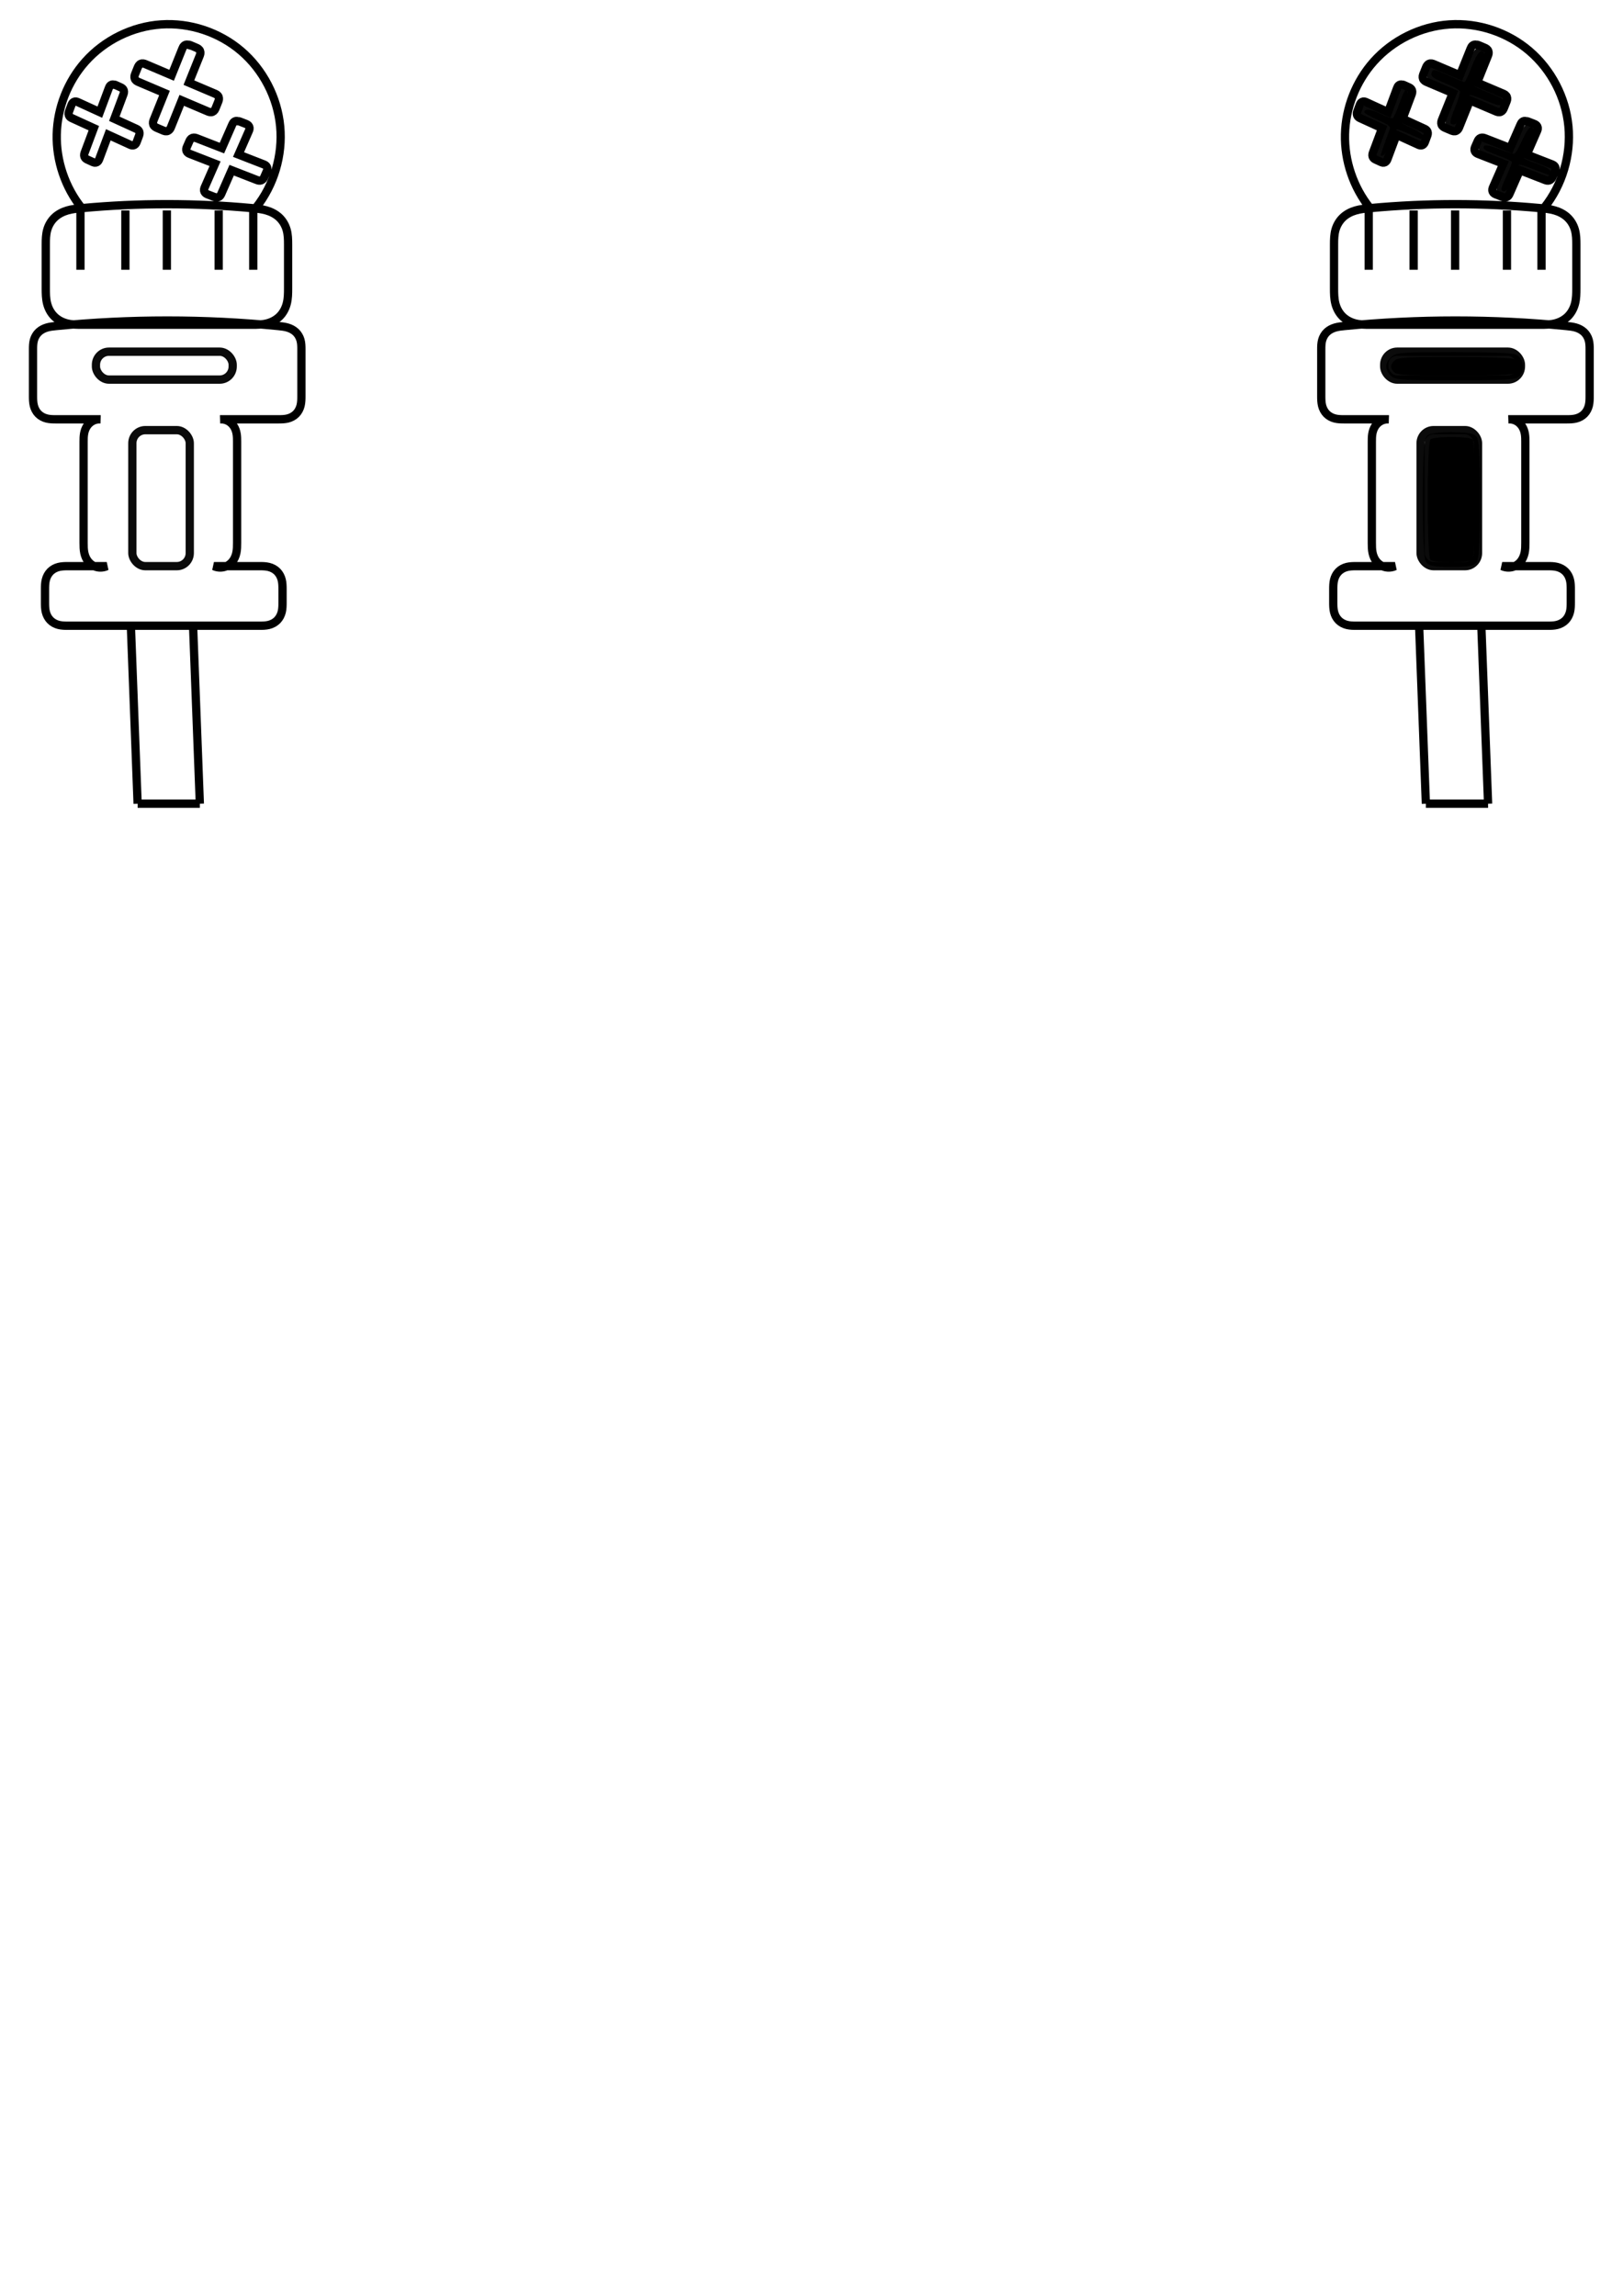 <?xml version="1.0" encoding="UTF-8" standalone="no"?>
<!-- Created with Inkscape (http://www.inkscape.org/) -->

<svg
   width="210mm"
   height="297mm"
   viewBox="0 0 210 297"
   version="1.1"
   id="svg5"
   inkscape:version="1.1.1 (3bf5ae0d25, 2021-09-20)"
   sodipodi:docname="lavaller mic track icon svg.svg"
   xmlns:inkscape="http://www.inkscape.org/namespaces/inkscape"
   xmlns:sodipodi="http://sodipodi.sourceforge.net/DTD/sodipodi-0.dtd"
   xmlns="http://www.w3.org/2000/svg"
   xmlns:svg="http://www.w3.org/2000/svg">
  <sodipodi:namedview
     id="namedview7"
     pagecolor="#ffffff"
     bordercolor="#666666"
     borderopacity="1.0"
     inkscape:pageshadow="2"
     inkscape:pageopacity="0.0"
     inkscape:pagecheckerboard="0"
     inkscape:document-units="mm"
     showgrid="false"
     inkscape:zoom="0.9983453"
     inkscape:cx="464.76905"
     inkscape:cy="258.92845"
     inkscape:window-width="1680"
     inkscape:window-height="956"
     inkscape:window-x="-11"
     inkscape:window-y="-11"
     inkscape:window-maximized="1"
     inkscape:current-layer="layer1" />
  <defs
     id="defs2">
    <inkscape:path-effect
       effect="spiro"
       id="path-effect12747"
       is_visible="true"
       lpeversion="1" />
    <inkscape:path-effect
       effect="spiro"
       id="path-effect12353"
       is_visible="true"
       lpeversion="1" />
    <inkscape:path-effect
       effect="spiro"
       id="path-effect12347"
       is_visible="true"
       lpeversion="1" />
    <inkscape:path-effect
       effect="spiro"
       id="path-effect12341"
       is_visible="true"
       lpeversion="1" />
    <inkscape:path-effect
       effect="spiro"
       id="path-effect12335"
       is_visible="true"
       lpeversion="1" />
    <inkscape:path-effect
       effect="spiro"
       id="path-effect12249"
       is_visible="true"
       lpeversion="1" />
    <inkscape:path-effect
       effect="spiro"
       id="path-effect12243"
       is_visible="true"
       lpeversion="1" />
    <inkscape:path-effect
       effect="spiro"
       id="path-effect12107"
       is_visible="true"
       lpeversion="1" />
    <inkscape:path-effect
       effect="spiro"
       id="path-effect11971"
       is_visible="true"
       lpeversion="1" />
    <inkscape:path-effect
       effect="spiro"
       id="path-effect11965"
       is_visible="true"
       lpeversion="1" />
    <inkscape:path-effect
       effect="spiro"
       id="path-effect11825"
       is_visible="true"
       lpeversion="1" />
    <inkscape:path-effect
       effect="spiro"
       id="path-effect11628"
       is_visible="true"
       lpeversion="1" />
    <inkscape:path-effect
       effect="spiro"
       id="path-effect8886"
       is_visible="true"
       lpeversion="1" />
    <inkscape:path-effect
       effect="spiro"
       id="path-effect8882"
       is_visible="true"
       lpeversion="1" />
    <inkscape:path-effect
       effect="spiro"
       id="path-effect8652"
       is_visible="true"
       lpeversion="1" />
    <inkscape:path-effect
       effect="spiro"
       id="path-effect6694"
       is_visible="true"
       lpeversion="1" />
    <inkscape:path-effect
       effect="spiro"
       id="path-effect6669"
       is_visible="true"
       lpeversion="1" />
    <inkscape:path-effect
       effect="spiro"
       id="path-effect6663"
       is_visible="true"
       lpeversion="1" />
    <inkscape:path-effect
       effect="spiro"
       id="path-effect6577"
       is_visible="true"
       lpeversion="1" />
    <inkscape:path-effect
       effect="spiro"
       id="path-effect6571"
       is_visible="true"
       lpeversion="1" />
    <inkscape:path-effect
       effect="spiro"
       id="path-effect2327"
       is_visible="true"
       lpeversion="1" />
    <inkscape:path-effect
       effect="spiro"
       id="path-effect1970"
       is_visible="true"
       lpeversion="1" />
    <inkscape:path-effect
       effect="spiro"
       id="path-effect1740"
       is_visible="true"
       lpeversion="1" />
    <inkscape:path-effect
       effect="spiro"
       id="path-effect1524"
       is_visible="true"
       lpeversion="1" />
    <inkscape:path-effect
       effect="spiro"
       id="path-effect1518"
       is_visible="true"
       lpeversion="1" />
    <inkscape:path-effect
       effect="spiro"
       id="path-effect5879"
       is_visible="true"
       lpeversion="1" />
    <inkscape:path-effect
       effect="spiro"
       id="path-effect5875"
       is_visible="true"
       lpeversion="1" />
    <inkscape:path-effect
       effect="spiro"
       id="path-effect1055"
       is_visible="true"
       lpeversion="1" />
    <inkscape:path-effect
       effect="spiro"
       id="path-effect1051"
       is_visible="true"
       lpeversion="1" />
    <inkscape:path-effect
       effect="spiro"
       id="path-effect901"
       is_visible="true"
       lpeversion="1" />
    <inkscape:path-effect
       effect="spiro"
       id="path-effect897"
       is_visible="true"
       lpeversion="1" />
    <inkscape:path-effect
       effect="spiro"
       id="path-effect4644"
       is_visible="true"
       lpeversion="1" />
    <inkscape:path-effect
       effect="spiro"
       id="path-effect4640"
       is_visible="true"
       lpeversion="1" />
    <inkscape:path-effect
       effect="spiro"
       id="path-effect4628"
       is_visible="true"
       lpeversion="1" />
    <inkscape:path-effect
       effect="spiro"
       id="path-effect4511"
       is_visible="true"
       lpeversion="1" />
    <inkscape:path-effect
       effect="spiro"
       id="path-effect4076"
       is_visible="true"
       lpeversion="1" />
    <inkscape:path-effect
       effect="spiro"
       id="path-effect4035"
       is_visible="true"
       lpeversion="1" />
    <inkscape:path-effect
       effect="spiro"
       id="path-effect3949"
       is_visible="true"
       lpeversion="1" />
    <inkscape:path-effect
       effect="spiro"
       id="path-effect3943"
       is_visible="true"
       lpeversion="1" />
    <inkscape:path-effect
       effect="spiro"
       id="path-effect2826"
       is_visible="true"
       lpeversion="1" />
    <inkscape:path-effect
       effect="spiro"
       id="path-effect2820"
       is_visible="true"
       lpeversion="1" />
    <inkscape:path-effect
       effect="spiro"
       id="path-effect2415"
       is_visible="true"
       lpeversion="1" />
    <inkscape:path-effect
       effect="spiro"
       id="path-effect2263"
       is_visible="true"
       lpeversion="1" />
    <inkscape:path-effect
       effect="spiro"
       id="path-effect1863"
       is_visible="true"
       lpeversion="1" />
    <inkscape:path-effect
       effect="spiro"
       id="path-effect1613"
       is_visible="true"
       lpeversion="1" />
    <inkscape:path-effect
       effect="spiro"
       id="path-effect1459"
       is_visible="true"
       lpeversion="1" />
    <inkscape:path-effect
       effect="spiro"
       id="path-effect1455"
       is_visible="true"
       lpeversion="1" />
    <inkscape:path-effect
       effect="spiro"
       id="path-effect2916"
       is_visible="true"
       lpeversion="1" />
    <inkscape:path-effect
       effect="spiro"
       id="path-effect2912"
       is_visible="true"
       lpeversion="1" />
    <inkscape:path-effect
       effect="spiro"
       id="path-effect2908"
       is_visible="true"
       lpeversion="1" />
    <inkscape:path-effect
       effect="spiro"
       id="path-effect2904"
       is_visible="true"
       lpeversion="1" />
    <inkscape:path-effect
       effect="spiro"
       id="path-effect1001"
       is_visible="true"
       lpeversion="1" />
    <inkscape:path-effect
       effect="spiro"
       id="path-effect997"
       is_visible="true"
       lpeversion="1" />
    <inkscape:path-effect
       effect="spiro"
       id="path-effect993"
       is_visible="true"
       lpeversion="1" />
    <inkscape:path-effect
       effect="spiro"
       id="path-effect989"
       is_visible="true"
       lpeversion="1" />
    <inkscape:path-effect
       effect="spiro"
       id="path-effect2356"
       is_visible="true"
       lpeversion="1" />
    <inkscape:path-effect
       effect="spiro"
       id="path-effect2352"
       is_visible="true"
       lpeversion="1" />
    <inkscape:path-effect
       effect="spiro"
       id="path-effect2348"
       is_visible="true"
       lpeversion="1" />
    <inkscape:path-effect
       effect="spiro"
       id="path-effect2344"
       is_visible="true"
       lpeversion="1" />
    <inkscape:path-effect
       effect="spiro"
       id="path-effect1589"
       is_visible="true"
       lpeversion="1" />
    <inkscape:path-effect
       effect="spiro"
       id="path-effect1585"
       is_visible="true"
       lpeversion="1" />
    <inkscape:path-effect
       effect="spiro"
       id="path-effect1581"
       is_visible="true"
       lpeversion="1" />
    <inkscape:path-effect
       effect="spiro"
       id="path-effect1577"
       is_visible="true"
       lpeversion="1" />
    <inkscape:path-effect
       effect="spiro"
       id="path-effect1410"
       is_visible="true"
       lpeversion="1" />
    <inkscape:path-effect
       effect="spiro"
       id="path-effect1404"
       is_visible="true"
       lpeversion="1" />
    <inkscape:path-effect
       effect="spiro"
       id="path-effect1318"
       is_visible="true"
       lpeversion="1" />
    <inkscape:path-effect
       effect="spiro"
       id="path-effect1312"
       is_visible="true"
       lpeversion="1" />
    <clipPath
       clipPathUnits="userSpaceOnUse"
       id="clipPath1191">
      <path
         id="path1193"
         style="fill:none;stroke:#000000;stroke-width:1.419;stroke-linecap:round;stroke-linejoin:round;stroke-opacity:0.955;paint-order:stroke markers fill"
         d="m 93.174,158.253 c -0.025,0.403 -0.104,0.795 -0.275,1.161 -0.113,0.242 -0.271,0.448 -0.449,0.63 -0.012,0.044 -0.019,0.071 -0.032,0.121 v 42.779 h 12.485 v -44.69 z" />
    </clipPath>
    <clipPath
       clipPathUnits="userSpaceOnUse"
       id="clipPath1269">
      <path
         id="path1271"
         style="fill:none;stroke:#000000;stroke-width:1.419;stroke-linecap:round;stroke-linejoin:round;stroke-opacity:0.955;paint-order:stroke markers fill"
         d="M 60.224,9.382 V 217.417 H 150.661 V 9.382 Z M 109.948,138.656 h 7e-4 c 3.673,0.177 2.927,2.088 3.014,4.659 0.016,0.467 0.011,0.947 0.122,1.394 0.025,0.102 0.06,0.201 0.097,0.297 0.023,-0.333 0.046,-0.665 0.065,-0.997 0.002,-0.109 0.005,-0.218 0.008,-0.327 0.01,-0.352 -0.237,-0.986 0.045,-1.054 0.285,-0.069 0.574,-0.096 0.863,-0.095 0.869,8.6e-4 1.752,0.243 2.624,0.293 -0.004,0.147 -0.009,0.295 -0.014,0.442 0.09,0.066 0.015,0.283 -0.019,0.464 -0.006,0.125 -0.012,0.25 -0.018,0.375 -0.011,0.866 -0.014,1.732 -0.012,2.597 0.786,0.037 1.485,0.439 1.659,1.052 0.067,0.016 0.133,0.032 0.2,0.048 0.056,-0.172 0.152,-0.357 0.269,-0.534 -0.106,-0.769 0.217,-0.871 0.656,-0.707 0.203,-0.138 0.378,-0.167 0.451,-0.008 0.65,0.064 1.292,-0.116 1.943,-0.129 0.326,0.142 0.722,0.14 0.977,0.427 0.335,0.377 0.433,0.74 0.45,1.123 0.215,0.048 0.402,0.151 0.57,0.289 0.218,-0.373 0.514,-0.562 0.811,-0.563 0.279,-0.198 0.54,-0.352 0.911,-0.446 0.217,-0.055 0.44,-0.149 0.659,-0.146 0.051,8.6e-4 0.101,0.007 0.151,0.02 0.405,0.104 0.754,0.417 1.132,0.625 0.131,0.266 0.291,0.513 0.393,0.797 0.15,0.418 0.326,1.857 0.356,2.315 0.027,0.414 0.194,0.887 0.024,1.246 -0.264,0.557 -0.804,0.829 -1.206,1.244 -0.286,-0.011 -0.573,-0.027 -0.859,-0.045 -0.334,2.121 -2.113,2.024 -2.26,-0.005 -0.263,-0.179 -0.375,-0.458 -0.421,-0.778 -0.156,-0.076 -0.308,-0.184 -0.442,-0.367 -0.061,0.104 -0.139,0.193 -0.227,0.274 0.342,0.452 0.271,0.942 0.102,1.973 -0.035,0.215 -0.189,0.372 -0.283,0.558 -0.016,0.013 -0.033,0.027 -0.051,0.044 -0.08,0.144 -0.191,0.304 -0.262,0.38 -0.141,0.149 -0.302,0.269 -0.472,0.367 0.044,0.039 0.081,0.086 0.12,0.131 h 2.61 c 0.31,0.185 0.942,0.133 0.931,0.556 -0.008,0.293 -0.064,0.58 -0.152,0.857 0.38,0.104 0.455,0.49 0.153,1.736 0.151,0.84 0.054,1.045 -0.292,1.086 -10e-4,0.005 -0.003,0.008 -0.004,0.013 -0.055,0.189 -0.276,0.09 -0.473,0.035 -0.97,0.367 -3.184,0.424 -1.73,1.05 1.343,0.578 0.657,0.249 0.117,0.334 -1.064,0.032 -2.124,-0.02 -3.186,-0.097 -0.221,-0.684 0.513,1.473 -1.055,0.084 -1.666,-1.476 -1.244,-2.076 -0.147,-2.964 -0.052,-0.206 -0.078,-0.437 -0.082,-0.667 -0.312,-0.6 -0.132,-1.379 0.539,-1.772 -0.596,-0.397 -0.868,-0.917 -0.881,-1.389 -0.077,-0.028 -0.107,-0.037 -0.198,-0.071 -0.134,2.1e-4 -0.27,-0.03 -0.401,8.6e-4 -0.025,0.006 0.025,0.065 0.011,0.091 -0.023,0.044 -0.067,0.071 -0.107,0.089 -0.174,0.079 -0.347,0.19 -0.533,0.202 -0.235,0.015 -0.432,0.005 -0.614,-0.018 -0.674,2.737 -3.317,2.277 -3.329,-1.41 -1.4e-4,-0.038 6e-5,-0.052 0,-0.075 -0.454,0.687 -0.91,0.917 -1.265,-0.242 -0.222,0.713 -0.497,1.404 -0.724,2.115 -0.252,0.069 -0.504,0.279 -0.756,0.206 -0.429,-0.124 -0.837,-0.346 -1.228,-0.603 -0.112,0.035 -0.231,0.068 -0.361,0.097 -0.591,0.131 -1.132,-0.544 -1.612,-0.985 -0.248,-0.227 -0.342,-0.631 -0.503,-0.955 -0.073,-0.148 -0.125,-0.251 -0.187,-0.375 -0.11,0.017 -0.22,0.032 -0.331,0.045 -0.603,0.242 -1.209,0.464 -1.835,0.571 -0.149,0.026 -0.075,-0.335 -0.097,-0.538 -0.159,0.489 -0.356,0.593 -0.867,0.867 0.002,0.002 0.004,0.002 0.005,0.004 0.201,0.213 -0.473,0.296 -0.71,0.444 -0.287,0.088 -0.799,0.252 -1.191,0.29 -0.019,0.065 -0.103,0.042 -0.191,0.013 -0.101,0.186 -0.434,-0.024 -0.638,-0.043 -0.009,-8.7e-4 -0.018,-0.003 -0.027,-0.003 -0.873,-0.018 -1.746,-0.038 -2.618,-0.042 -0.542,-0.003 -1.087,-0.041 -1.626,0.027 -0.094,0.012 -0.184,0.05 -0.276,0.075 -0.214,0.037 -0.426,0.124 -0.641,0.109 -0.307,-0.021 -0.571,-0.151 -0.83,-0.302 -0.21,0.213 -0.519,0.135 -1.373,-0.022 -0.15,0.628 -0.294,1.08 -0.44,1.41 0.17,1.199 0.499,2.561 -0.027,3.686 -0.114,0.243 -0.272,0.451 -0.452,0.633 -0.019,0.069 -0.023,0.093 -0.046,0.178 -0.004,0.02 -0.006,0.04 -0.01,0.061 0.015,0.066 0.028,0.133 0.012,0.195 -0.121,0.454 -0.304,0.88 -0.457,1.32 -0.673,0.456 -1.071,0.462 -1.752,0.298 -0.727,-0.176 -1.134,-0.653 -1.3,-1.175 -0.433,-0.005 -0.885,-0.265 -1.346,-0.595 -0.136,0.049 -0.273,0.076 -0.412,0.063 -0.248,-0.023 -0.398,-0.449 -0.495,-0.826 -0.948,-1.107 -0.389,-2.373 0.743,-2.285 -0.216,-0.29 -0.402,-0.502 -0.457,-0.417 -3.44e-4,-0.003 -1.62e-4,-0.006 -7.02e-4,-0.008 -0.06,-0.337 -0.202,-0.648 -0.221,-0.998 0.142,-0.499 0.159,-1.081 0.425,-1.496 0.109,-0.17 0.27,-0.264 0.444,-0.334 -7.03e-4,-0.071 0.001,-0.143 0.003,-0.215 -0.482,-0.135 -0.958,-0.307 -1.427,-0.518 -0.442,0.184 -0.901,0.171 -1.43,-0.176 -0.734,-0.481 -0.981,-1.513 -1.419,-2.293 -0.071,-0.153 -0.519,-1.122 -0.525,-1.14 -0.063,-0.168 -0.087,-0.354 -0.139,-0.528 -0.18,-0.6 -0.446,-1.155 -0.721,-1.694 h -7.02e-4 c -0.732,-1.435 -0.277,-2.458 0.47,-2.525 -0.004,-0.079 0.002,-0.157 0.023,-0.234 0.173,-0.638 0.487,-1.273 0.938,-1.656 0.241,-0.205 0.584,0.075 0.876,0.113 0.205,0.216 0.424,0.415 0.617,0.648 0.051,0.062 0.074,0.151 0.106,0.229 0.04,0.097 0.081,0.194 0.122,0.29 0.429,-0.11 0.869,-0.111 1.31,-0.099 0.014,-0.016 0.026,-0.032 0.04,-0.049 0.947,-1.077 1.394,-1.486 1.671,-1.5 0.277,-0.014 0.384,0.368 0.653,0.87 0.762,1.424 0.34,0.518 0.996,2.087 0.148,-0.307 0.303,-0.61 0.5,-0.877 0.06,-0.081 0.092,-0.244 0.181,-0.242 0.068,0.002 0.005,0.321 0.036,0.247 0.144,-0.354 -0.003,-1.119 0.319,-1.119 1.742,0.005 2.049,0.372 2.079,0.919 0.821,0.047 1.902,1.325 2.302,1.767 0.124,0.137 0.265,0.251 0.381,0.398 0.132,0.168 0.24,0.364 0.36,0.545 0.002,0.008 0.003,0.015 0.005,0.022 0.064,0.036 0.127,0.074 0.189,0.118 0.034,0.01 0.066,0.018 0.101,0.029 0.047,-0.033 0.099,-0.054 0.158,-0.069 0.367,-0.325 0.816,-0.372 1.28,-0.317 0.307,-0.225 0.634,-0.292 0.994,-0.287 0.107,0.002 0.216,0.01 0.329,0.022 0.093,0.01 0.201,-0.026 0.278,0.039 0.243,0.204 0.463,0.445 0.682,0.687 0.155,0.021 0.309,0.036 0.464,0.062 0.331,-0.408 0.735,-0.604 1.135,-0.563 0.002,-0.272 0.004,-0.543 0.008,-0.815 -0.079,-1.716 -0.435,-1.826 3.197,-2.256 0.147,-0.017 0.294,0.563 0.406,1.153 0.007,-1.3e-4 0.013,-8.6e-4 0.02,-8.6e-4 0.757,0.019 1.393,0.6 2.027,1.188 0.477,-0.149 1.046,-0.035 1.595,0.458 0.1,-2.146 0.272,-4.288 0.401,-6.434 0.262,-0.552 0.265,-1.68 0.784,-1.656 z m -2.527,13.993 c -0.136,0.04 -0.274,0.072 -0.411,0.101 0.016,0.104 0.172,0.045 0.411,-0.101 z m 13.956,0.164 c -0.017,-0.003 -0.115,0.09 -0.339,0.338 0.03,-0.01 0.06,-0.021 0.09,-0.03 0.018,-0.006 -0.028,0.032 -0.043,0.046 -0.01,0.01 -0.02,0.019 -0.03,0.029 0.014,0.014 0.028,0.028 0.042,0.042 0.169,-0.228 0.303,-0.42 0.28,-0.425 z m -33.786,0.726 c -0.007,0.01 -0.013,0.02 -0.023,0.034 0.008,3.9e-4 0.014,-2.1e-4 0.02,0.002 7.37e-4,-0.012 0.002,-0.024 0.003,-0.035 z m 3.117,3.027 c -0.057,0.037 -0.101,0.076 -0.165,0.112 0.017,0.026 0.034,0.051 0.05,0.077 0.114,0.185 0.133,0.434 0.2,0.651 0.016,0.154 0.029,0.294 0.038,0.423 0.194,-0.002 0.368,0.005 0.504,0.018 0.045,-0.012 0.076,-0.037 0.074,-0.092 -0.006,-0.153 -0.253,0.027 -0.374,-0.011 -0.072,-0.023 -0.151,-0.08 -0.177,-0.165 -0.076,-0.246 -0.077,-0.518 -0.115,-0.778 -0.016,-0.113 -0.023,-0.159 -0.034,-0.236 z" />
    </clipPath>
    <clipPath
       clipPathUnits="userSpaceOnUse"
       id="clipPath1279">
      <path
         id="path1281"
         style="fill:none;stroke:#000000;stroke-width:1.419;stroke-linecap:round;stroke-linejoin:round;stroke-opacity:0.955;paint-order:stroke markers fill"
         d="m 78.56,146.853 v 20.768 H 131.119 V 146.853 h -8.239 c 0.333,0.376 0.431,0.739 0.448,1.12 0.215,0.049 0.404,0.149 0.572,0.286 0.217,-0.371 0.512,-0.558 0.809,-0.56 0.279,-0.198 0.54,-0.352 0.911,-0.446 0.217,-0.055 0.44,-0.149 0.659,-0.146 0.051,8.6e-4 0.101,0.007 0.151,0.02 0.405,0.104 0.754,0.417 1.132,0.625 0.131,0.266 0.291,0.513 0.393,0.797 0.15,0.418 0.326,1.857 0.356,2.315 0.027,0.414 0.194,0.887 0.024,1.246 -0.264,0.557 -0.804,0.829 -1.206,1.244 -0.286,-0.011 -0.573,-0.027 -0.859,-0.045 -0.334,2.121 -2.113,2.024 -2.26,-0.005 -0.258,-0.176 -0.37,-0.448 -0.418,-0.76 -0.157,-0.075 -0.309,-0.201 -0.445,-0.385 -0.061,0.104 -0.137,0.197 -0.225,0.279 0.34,0.451 0.268,0.941 0.099,1.969 -0.035,0.215 -0.189,0.372 -0.283,0.558 -0.016,0.013 -0.033,0.027 -0.051,0.044 -0.08,0.144 -0.191,0.304 -0.262,0.38 -0.141,0.149 -0.302,0.269 -0.472,0.367 0.046,0.04 0.087,0.085 0.128,0.131 h 2.603 c 0.31,0.185 0.942,0.133 0.931,0.556 -0.008,0.293 -0.064,0.58 -0.152,0.857 0.38,0.104 0.455,0.49 0.153,1.736 0.151,0.84 0.054,1.045 -0.292,1.086 -0.001,0.005 -0.003,0.009 -0.004,0.013 -0.055,0.189 -0.276,0.089 -0.473,0.034 -0.97,0.367 -3.184,0.424 -1.73,1.05 1.343,0.578 0.657,0.249 0.117,0.334 -1.064,0.032 -2.124,-0.02 -3.186,-0.097 -0.221,-0.684 0.513,1.474 -1.055,0.085 -1.666,-1.476 -1.244,-2.077 -0.147,-2.965 -0.052,-0.206 -0.078,-0.437 -0.082,-0.667 -0.312,-0.599 -0.132,-1.377 0.538,-1.771 -0.596,-0.397 -0.866,-0.917 -0.88,-1.39 -0.077,-0.028 -0.107,-0.037 -0.198,-0.071 -0.134,2.1e-4 -0.27,-0.03 -0.401,8.6e-4 -0.025,0.006 0.025,0.066 0.011,0.092 -0.023,0.044 -0.067,0.07 -0.107,0.088 -0.174,0.079 -0.347,0.19 -0.533,0.202 -0.235,0.015 -0.431,0.006 -0.614,-0.018 -0.674,2.738 -3.318,2.277 -3.33,-1.411 -1.2e-4,-0.035 7e-5,-0.047 0,-0.069 -0.454,0.687 -0.91,0.912 -1.265,-0.247 -0.222,0.713 -0.497,1.404 -0.724,2.115 -0.252,0.069 -0.504,0.279 -0.756,0.206 -0.435,-0.125 -0.857,-0.332 -1.252,-0.594 -0.105,0.032 -0.216,0.062 -0.337,0.089 -0.591,0.131 -1.132,-0.544 -1.612,-0.985 -0.248,-0.227 -0.342,-0.631 -0.503,-0.955 -0.073,-0.148 -0.125,-0.251 -0.187,-0.375 -0.11,0.017 -0.22,0.031 -0.331,0.044 -0.603,0.242 -1.209,0.464 -1.835,0.571 -0.149,0.026 -0.075,-0.335 -0.097,-0.538 -0.159,0.489 -0.356,0.593 -0.867,0.867 0.002,0.002 0.004,0.003 0.006,0.005 0.201,0.213 -0.473,0.296 -0.71,0.444 -0.286,0.088 -0.801,0.258 -1.192,0.297 -0.022,0.058 -0.105,0.031 -0.19,0.007 -0.101,0.186 -0.433,-0.024 -0.638,-0.043 -0.009,-8.6e-4 -0.019,-0.003 -0.028,-0.003 -0.873,-0.018 -1.746,-0.038 -2.618,-0.042 -0.542,-0.003 -1.087,-0.041 -1.626,0.027 -0.094,0.012 -0.184,0.051 -0.276,0.076 -0.214,0.037 -0.426,0.124 -0.641,0.109 -0.308,-0.021 -0.576,-0.147 -0.835,-0.299 -0.212,0.21 -0.492,0.136 -1.369,-0.024 -0.149,0.626 -0.294,1.083 -0.439,1.412 0.17,1.198 0.499,2.559 -0.027,3.681 -0.113,0.242 -0.271,0.448 -0.449,0.63 -0.017,0.06 -0.029,0.109 -0.049,0.182 -0.004,0.02 -0.006,0.04 -0.01,0.061 0.015,0.066 0.028,0.133 0.012,0.195 -0.121,0.454 -0.304,0.88 -0.457,1.32 -0.673,0.456 -1.071,0.462 -1.752,0.298 -0.728,-0.176 -1.147,-0.653 -1.313,-1.175 -0.429,-0.01 -0.876,-0.268 -1.333,-0.595 -0.136,0.049 -0.273,0.076 -0.412,0.063 -0.248,-0.023 -0.398,-0.449 -0.495,-0.826 -0.949,-1.109 -0.388,-2.376 0.748,-2.285 -0.221,-0.297 -0.405,-0.504 -0.462,-0.417 0.008,0.064 -0.008,0.224 -0.014,0.167 -0.009,-0.087 -0.004,-0.141 0.014,-0.167 -3.45e-4,-0.003 -1.62e-4,-0.006 -7.03e-4,-0.008 -0.06,-0.337 -0.202,-0.648 -0.221,-0.998 0.142,-0.499 0.159,-1.081 0.425,-1.496 0.11,-0.171 0.267,-0.277 0.443,-0.347 -4.57e-4,-0.066 0.002,-0.133 0.004,-0.199 -0.478,-0.134 -0.949,-0.306 -1.415,-0.516 -0.446,0.189 -0.908,0.17 -1.442,-0.18 -0.734,-0.481 -0.981,-1.513 -1.419,-2.293 -0.071,-0.153 -0.519,-1.122 -0.525,-1.14 -0.063,-0.168 -0.087,-0.354 -0.139,-0.528 -0.18,-0.6 -0.446,-1.155 -0.721,-1.694 h -7.02e-4 c -0.109,-0.213 -0.188,-0.415 -0.247,-0.609 z m 17.065,0 c 0.094,0.137 0.179,0.284 0.272,0.423 0.002,0.008 0.003,0.015 0.005,0.022 0.064,0.035 0.126,0.074 0.187,0.118 0.034,0.01 0.066,0.018 0.102,0.029 0.047,-0.033 0.099,-0.054 0.158,-0.069 0.367,-0.325 0.816,-0.372 1.28,-0.317 0.129,-0.095 0.263,-0.16 0.4,-0.205 z m 3.627,0 c 0.23,0.197 0.441,0.426 0.65,0.656 0.154,0.021 0.308,0.044 0.462,0.07 0.333,-0.415 0.743,-0.603 1.147,-0.561 3.5e-4,-0.055 7e-4,-0.11 7e-4,-0.165 z m 18.212,0 c 0.462,0.175 0.82,0.491 0.933,0.905 0.061,0.015 0.122,0.029 0.184,0.044 0.056,-0.172 0.152,-0.357 0.269,-0.534 -0.023,-0.17 -0.025,-0.306 -0.01,-0.415 z m -10.043,5.796 c -0.136,0.04 -0.274,0.072 -0.411,0.101 0.016,0.104 0.172,0.045 0.411,-0.101 z m 13.956,0.164 c -0.017,-0.003 -0.115,0.09 -0.339,0.338 0.03,-0.01 0.06,-0.021 0.09,-0.03 0.018,-0.006 -0.028,0.032 -0.043,0.046 -0.01,0.01 -0.02,0.019 -0.03,0.029 0.014,0.014 0.028,0.028 0.042,0.042 0.169,-0.228 0.303,-0.42 0.28,-0.425 z m -33.786,0.726 c -0.007,0.01 -0.013,0.02 -0.023,0.034 0.008,3.9e-4 0.014,-2.1e-4 0.02,0.002 7.37e-4,-0.012 0.002,-0.024 0.003,-0.035 z m 3.118,3.036 c -0.054,0.034 -0.107,0.069 -0.167,0.103 0.017,0.026 0.034,0.051 0.05,0.077 0.114,0.185 0.133,0.434 0.2,0.651 0.016,0.154 0.029,0.294 0.038,0.423 0.192,-0.002 0.378,8.6e-4 0.514,0.014 0.039,-0.013 0.066,-0.037 0.064,-0.087 -0.006,-0.153 -0.253,0.028 -0.374,-0.011 -0.072,-0.023 -0.151,-0.08 -0.177,-0.165 -0.076,-0.246 -0.077,-0.518 -0.115,-0.778 -0.016,-0.109 -0.022,-0.155 -0.033,-0.226 z" />
    </clipPath>
    <clipPath
       clipPathUnits="userSpaceOnUse"
       id="clipPath2288">
      <path
         id="path2290"
         style="fill:none;stroke:#000000;stroke-width:1.365;stroke-linecap:round;stroke-linejoin:round;stroke-miterlimit:4;stroke-dasharray:none;stroke-opacity:0.955;paint-order:stroke markers fill"
         d="m 67.3,142.738 v 82.67 h 18.036 c -0.409,-0.206 -0.823,-0.406 -1.143,-0.726 -0.494,-0.494 -1.423,-2.514 -1.756,-3.169 -0.033,-0.065 -0.214,-0.395 -0.388,-0.731 -0.604,1.626 -0.605,-0.602 -0.66,-2.331 -0.263,0.245 -0.604,0.371 -0.97,0.357 -0.118,0.385 -0.236,0.771 -0.354,1.156 0.063,0.06 0.11,0.107 0.18,0.174 0.059,0.057 -0.121,-0.111 -0.182,-0.167 7.94e-4,-0.002 0.001,-0.005 0.002,-0.007 -0.258,-0.248 -0.471,-0.454 -0.61,-0.611 -0.361,0.139 -0.753,0.162 -1.199,0.149 -0.042,0.048 -0.1,0.069 -0.18,0.056 -1.058,-0.161 -1.976,-0.27 -2.557,-0.515 -0.742,-0.06 -0.762,-0.245 -0.648,-0.907 0.006,-0.048 0.013,-0.098 0.026,-0.15 1.96e-4,-8e-4 1.85e-4,-0.002 5.29e-4,-0.003 0.036,-0.202 0.078,-0.44 0.116,-0.727 -0.32,-2.417 -0.064,-1.699 -1.174,-4.193 -0.302,-0.679 -0.642,-1.34 -0.987,-1.999 -0.012,-0.022 -0.026,-0.044 -0.041,-0.065 -0.324,-0.141 -0.647,-0.283 -0.973,-0.421 -0.61,-0.37 -1.52,-0.907 -2.031,-1.599 -0.825,-0.674 -0.816,-1.767 0.027,-2.394 -0.095,-0.735 0.191,-1.211 1.292,-1.644 -0.414,-0.461 -0.826,-0.923 -1.236,-1.385 -1.562,-1.761 -0.779,-3.328 0.605,-3.306 0.629,0.01 1.382,0.348 2.095,1.145 1.324,1.48 2.652,2.982 4.093,4.359 0.453,0.077 0.977,0.149 1.742,0.236 0.403,0.046 0.867,-0.147 1.216,0.06 0.248,0.147 -0.566,0.106 -0.85,0.158 -0.55,0.102 -0.784,0.222 -0.804,0.356 0.496,0.284 0.956,0.568 1.27,0.79 1.224,0.503 2.767,1.065 1.874,1.578 0.299,0.268 0.599,0.533 0.911,0.785 0.438,0.354 0.894,0.685 1.34,1.028 0.211,0.19 0.797,0.339 0.633,0.572 -0.184,0.26 -0.381,0.519 -0.589,0.77 0.243,0.195 0.499,0.373 0.757,0.546 0.029,-0.007 0.061,-0.012 0.098,-0.012 0.596,-0.009 2.158,0.804 2.399,0.915 0.744,0.472 1.534,0.878 2.232,1.415 0.247,0.19 0.492,0.384 0.735,0.58 0.147,0.066 0.238,0.105 0.416,0.186 0.419,0.19 0.874,0.326 1.24,0.606 0.426,0.326 0.67,0.587 0.876,0.867 0.303,0.029 0.634,0.099 0.999,0.229 1.938,0.691 5.564,1.351 7.61,2.987 0.936,-0.035 1.919,-0.03 1.936,-0.03 0.946,0.028 1.889,0.127 2.834,0.19 0.949,0.148 1.901,0.277 2.847,0.444 2.252,0.399 2.016,0.489 3.458,0.613 0.152,-0.321 0.324,-0.659 0.523,-0.987 0.006,-0.009 1.411,-0.006 1.416,-0.014 0.665,-0.011 1.331,-0.017 1.995,0.008 0.401,-0.22 0.852,-0.376 0.933,-0.413 0.137,0.002 1.572,-0.076 1.753,0.12 l 0.007,0.007 c 0.417,-0.443 0.848,-0.888 1.324,-1.258 0.097,-0.075 0.234,-0.087 0.326,-0.168 0.331,-0.294 0.431,-0.769 0.579,-1.153 0.404,-0.444 0.725,-0.98 1.212,-1.331 l 5.3e-4,-5.3e-4 c 0.12,-0.386 0.275,-0.656 0.456,-0.845 0.043,-0.422 0.083,-0.845 0.104,-1.269 0.156,-0.668 0.245,-1.556 0.913,-1.986 1.265,-0.815 2.975,-0.735 4.436,-0.726 -0.009,-0.089 0.008,-0.157 0.088,-0.176 0.03,-0.007 0.054,-0.013 0.084,-0.02 0.088,-0.14 0.281,-0.176 0.64,-0.148 0.43,-0.098 0.794,-0.177 1.102,-0.235 -0.082,-0.096 -0.148,-0.204 -0.192,-0.328 -0.335,-0.946 0.542,-1.428 1.508,-1.657 -0.002,-0.312 -0.007,-0.624 -0.006,-0.936 0.111,-0.034 -0.083,-2.069 0.002,-2.072 0.355,-0.011 0.71,7.9e-4 1.065,0.024 0.046,-0.113 0.09,-0.218 0.156,-0.381 h -10e-4 c 0.852,-2.097 2.523,-2.118 3.165,-0.984 0.047,-0.041 0.093,-0.081 0.135,-0.118 0.301,-0.561 0.648,-1.088 0.912,-1.45 0.312,-0.429 0.495,-1.236 1.025,-1.217 1.031,0.037 1.922,0.708 2.857,1.181 v -60.356 z m 70.342,59.437 c 0.004,-0.008 -0.153,0.199 -0.211,0.273 0.004,0.004 0.009,0.008 0.013,0.012 0.062,-0.089 0.123,-0.179 0.186,-0.268 0.008,-0.011 0.011,-0.016 0.012,-0.018 z m 2.738,2.123 c -0.523,0.859 -1.201,1.624 -1.928,2.335 -0.008,0.017 -0.016,0.034 -0.024,0.052 0.636,1.264 -0.416,1.913 -0.632,2.815 0.244,0.014 0.146,0.181 -0.093,0.388 0.032,-0.013 0.03,-0.012 -5.3e-4,0.001 -0.452,0.39 -1.407,0.921 -1.512,0.824 -0.128,0.394 -0.268,0.433 -0.671,0.16 -0.058,0.518 -0.471,0.997 -1.224,1.257 -0.023,0.011 -0.049,0.019 -0.077,0.026 -0.189,0.06 -0.392,0.111 -0.623,0.141 0.11,1.454 -0.197,2.748 -1.12,3.951 -0.285,0.372 -0.604,0.716 -0.927,1.057 1.238,1.246 0.104,1.101 -0.602,0.96 -1.302,1.297 -2.102,1.266 -2.626,0.514 -0.425,0.69 -0.878,1.269 -1.747,1.934 -0.44,0.336 -0.997,0.482 -1.495,0.723 -0.667,-0.157 -1.449,-0.066 -2.002,-0.471 -0.045,-0.033 -0.088,-0.068 -0.129,-0.104 -0.646,0.758 -1.495,1.373 -2.173,2.104 -0.248,0.183 -0.518,0.34 -0.744,0.55 -0.066,0.062 0.179,-0.043 0.254,-0.093 0.072,-0.048 0.176,-0.281 0.175,-0.194 -0.013,1.006 -1.135,1.505 -1.945,1.8 -0.317,0.116 -0.668,-0.101 -1.003,-0.151 -0.776,-0.276 -1.323,-0.484 -1.697,-0.765 -0.639,-0.021 -1.278,-0.038 -1.92,-0.027 0.342,1.034 0.274,1.047 -0.547,1.047 -0.073,10e-6 -0.146,0 -0.22,0 -0.051,0.177 -0.313,0.084 -0.534,0.029 -0.16,0.086 -0.323,0.167 -0.486,0.248 h 28.27 z m -9.431,13.966 c 0.017,-0.017 0.032,-0.031 0.049,-0.048 0.18,-0.182 0.271,-0.418 0.326,-0.673 -0.21,0.221 -0.419,0.442 -0.62,0.671 0.068,0.015 0.158,0.032 0.244,0.05 z m 0.375,-0.721 c 0.076,-0.08 0.151,-0.16 0.226,-0.239 -0.051,-0.051 -0.106,-0.105 -0.164,-0.16 -0.014,0.136 -0.034,0.27 -0.062,0.399 z m 7.007,-10.625 c -0.007,0.018 -0.014,0.036 -0.021,0.055 -0.024,0.068 -0.008,0.288 -0.001,0.217 0.009,-0.09 0.016,-0.181 0.022,-0.271 z m -0.783,3.032 c -0.21,0.084 -0.673,0.265 -1.284,0.503 -0.013,0.05 -0.025,0.099 -0.038,0.142 0.137,-0.144 0.936,-0.486 1.322,-0.645 z m -6.087,2.042 c 0.006,0.209 0.008,0.45 0.017,0.728 0.423,0.145 0.739,0.216 0.62,-0.077 -0.043,-0.106 -0.103,-0.199 -0.174,-0.284 -0.044,0.026 -0.086,0.054 -0.122,0.083 -0.038,0.031 0.06,-0.049 0.114,-0.093 -0.122,-0.141 -0.279,-0.255 -0.454,-0.356 z m 0.454,0.356 c 0.003,0.003 0.006,0.007 0.009,0.01 0.013,-0.008 0.025,-0.016 0.039,-0.024 h -0.031 c -0.006,0.005 -0.009,0.007 -0.017,0.013 z m -5.879,1.942 c -0.02,-0.008 -0.062,0.152 -0.091,0.208 -0.004,0.069 -0.008,0.139 -0.012,0.208 0.016,-0.018 0.032,-0.037 0.042,-0.056 0.056,-0.103 0.091,-0.23 0.068,-0.345 -0.002,-0.009 -0.004,-0.014 -0.007,-0.015 z m -44.498,0.675 c 0.013,0.226 0.024,0.452 0.038,0.679 0.004,0.01 0.004,0.01 0.009,0.02 0.188,0.439 0.286,0.842 0.315,1.205 0.047,0.06 0.1,0.124 0.152,0.188 0.07,-0.21 0.101,-0.438 0.043,-0.7 -0.045,-0.396 -0.084,-0.746 -0.106,-1.072 -0.151,-0.105 -0.302,-0.211 -0.45,-0.319 z m -3.172,3.604 c -0.003,6e-5 -0.006,0.002 -0.008,0.008 -0.026,0.057 -0.032,0.136 -0.035,0.217 0.02,-0.023 0.04,-0.046 0.058,-0.071 0.026,-0.034 0.004,-0.153 -0.015,-0.152 z m 38.7,4.098 c -0.015,0.014 -0.028,0.025 -0.043,0.04 -0.029,0.028 -0.007,0.159 0.004,0.12 0.015,-0.053 0.027,-0.106 0.039,-0.16 z m -9.856,2.462 c 0.033,0.093 0.068,0.185 0.101,0.278 h 0.016 c -0.026,-0.081 -0.073,-0.208 -0.095,-0.278 -0.007,-1e-5 -0.015,0 -0.022,0 z" />
    </clipPath>
    <clipPath
       clipPathUnits="userSpaceOnUse"
       id="clipPath6405">
      <path
         id="path6407"
         style="fill:none;stroke:#000000;stroke-width:0.965;stroke-linecap:round;stroke-linejoin:round;stroke-miterlimit:4;stroke-dasharray:none;stroke-opacity:0.955;paint-order:stroke markers fill"
         d="m 67.3,142.739 v 82.669 h 26.988 c -0.066,-1.046 -0.207,-1.026 1.02,-1.085 0.102,0.008 0.166,0.013 0.251,0.019 -0.083,0.26 -0.209,0.673 -0.329,1.066 h 0.155 c 0.074,-0.262 0.149,-0.527 0.219,-0.845 0.021,-0.093 0.03,-0.141 0.045,-0.214 -0.029,-0.002 -0.059,-0.004 -0.089,-0.007 0.024,-0.074 0.027,-0.07 0.047,-0.127 -0.002,-2.4e-4 -0.005,-8e-4 -0.007,-0.001 -4.35,-0.847 1.758,0.358 -3.383,-0.717 -0.504,-0.105 -1.018,-0.167 -1.519,-0.286 -0.081,-0.019 -0.132,-0.129 -0.214,-0.127 -0.255,0.005 -0.501,0.098 -0.752,0.147 -0.336,-0.011 -0.671,-0.022 -1.007,-0.033 -0.361,-0.117 -0.653,-0.193 -0.914,-0.283 -0.051,0.097 -0.1,0.194 -0.147,0.292 -0.639,-0.075 -1.308,-0.014 -1.916,-0.226 -0.634,-0.221 -0.78,-1.084 -1.152,-1.538 -0.124,-0.151 -0.275,-0.28 -0.427,-0.402 -0.035,-0.028 -0.071,-0.054 -0.106,-0.08 -0.438,0.221 -0.885,0.433 -1.298,0.685 -0.737,-0.958 -1.39,-1.981 -2.156,-2.917 -1.252,-1.53 -2.905,-2.935 -3.625,-4.827 -0.069,-0.122 -0.116,-0.258 -0.206,-0.365 -0.516,-0.607 -1.44,-0.386 -2.029,-0.96 -1.006,-0.98 -0.867,-1.34 -1,-2.537 2.19e-4,-0.013 2.38e-4,-0.025 5.29e-4,-0.038 -0.219,-0.059 -0.513,-0.144 -0.921,-0.24 -0.199,0.045 -0.401,0.076 -0.607,0.088 -0.037,0.002 -0.07,-0.004 -0.1,-0.015 -1.237,0.315 -1.225,0.468 -1.225,-0.408 -0.107,-0.013 0,-0.216 0,-0.324 v -0.622 -2.337 c -0.007,-0.152 -0.007,-0.303 0,-0.454 v -0.25 c -0.002,-9e-5 -0.001,-0.171 0,-0.38 v -0.68 h -0.173 -1.923 c -0.283,0 -0.499,0.005 -0.67,0 h -5.29e-4 c -0.13,2.6e-4 -0.386,0.13 -0.388,0 -2.64e-4,-0.024 -0.001,-0.043 -0.002,-0.066 -0.252,-0.135 -0.16,-0.533 -0.074,-1.663 -0.085,-1.13 -0.178,-1.528 0.074,-1.663 2.64e-4,-0.023 0.001,-0.043 0.002,-0.066 5.29e-4,-0.049 0.037,-0.061 0.089,-0.057 0.087,0.006 0.218,0.057 0.299,0.057 0.003,-6e-5 0.005,9e-5 0.008,0 0.17,-0.004 0.383,0 0.662,0 h 1.923 0.495 c 0.329,-0.67 0.866,-1.011 1.407,-1.011 0.541,0 1.079,0.341 1.408,1.011 h 0.673 c 1.334,-0.08 1.438,0.609 2.055,1.28 0.05,0.055 0.146,0.048 0.2,0.099 0.092,0.086 0.164,0.165 0.226,0.24 1.076,0.029 1.105,0.013 1.816,1.897 0.184,0.488 -0.319,1.281 0.06,0.624 0.622,1.307 0.947,3.117 -1.504,3.458 -0.115,0.016 -0.234,0.009 -0.357,-0.018 0.009,0.449 0.01,0.899 0.006,1.352 0.064,0.029 0.119,0.053 0.202,0.092 1.359,0.632 1.111,0.585 2.186,1.692 0.224,0.545 0.511,1.043 0.836,1.514 0.421,-0.057 0.843,-0.107 1.265,-0.155 0.199,-0.109 0.399,-0.216 0.599,-0.322 -0.495,-0.272 -0.589,-0.601 0.325,-1.046 0.267,-0.13 0.519,-0.299 0.802,-0.391 1.453,-0.471 3.403,-0.107 4.557,0.899 0.381,0.332 0.652,0.773 0.977,1.16 0.084,0.364 0.203,0.722 0.253,1.093 0.005,0.035 -0.07,0.009 -0.104,0.013 0.059,0.237 0.118,0.474 0.177,0.711 0.612,1.394 1.865,2.399 2.154,3.951 0.021,0.004 0.042,0.007 0.063,0.012 0.984,0.22 1.691,0.565 2.623,0.952 0.557,0.228 1.033,0.475 1.618,0.577 0.402,0.07 0.828,0.031 1.215,0.161 0.378,0.127 1.073,0.199 1.037,0.596 -0.099,1.077 -0.668,2.117 -1.363,2.946 -0.206,0.246 -0.622,-0.017 -0.956,-0.079 -0.009,0.045 -0.012,0.065 -0.024,0.122 0,0 0,5.3e-4 0,5.3e-4 0.655,0.049 0.906,0.066 1.784,0.26 0.313,0.069 0.72,0.014 0.941,0.236 1.266,-0.207 3.653,-0.574 1.17,-0.626 0.52,-0.29 1.048,-0.567 1.56,-0.87 0.969,-0.574 2.157,-1.657 3.017,-1.684 0.921,-0.063 1.802,-0.119 2.686,0.018 0.077,-0.108 0.156,-0.215 0.239,-0.319 0.613,-0.761 1.094,-1.04 2.093,-1.424 0.191,-0.073 0.409,-0.02 0.613,-0.03 0.826,-0.02 1.649,-0.034 2.472,-5.2e-4 0.295,-0.252 0.586,-0.509 0.915,-0.712 0.167,-0.103 0.383,-0.084 0.571,-0.141 0.421,-0.129 0.834,-0.28 1.252,-0.418 1.423,-0.471 2.844,-0.948 4.288,-1.354 0.013,0.005 0.028,0.003 0.041,0.006 0.355,-0.388 0.745,-0.754 1.221,-0.943 0.047,-0.019 0.095,-0.033 0.143,-0.049 0.145,-0.364 0.425,-0.88 0.679,-1.241 0.101,-0.287 0.201,-0.568 0.333,-0.972 0.01,-0.031 0.066,-1.5e-4 0.1,-0.001 0.186,-0.005 0.366,-0.012 0.547,-0.017 0.118,-0.062 0.238,-0.088 0.361,-0.035 0.015,0.007 0.03,0.015 0.045,0.022 0.447,-0.014 0.891,-0.027 1.363,-0.042 0.18,-0.005 0.398,-0.01 0.595,-0.016 0.243,-0.115 0.453,-0.213 0.91,-0.433 2.181,-0.738 0.594,-0.288 1.956,-0.548 0.077,-0.015 0.154,-0.04 0.23,-0.066 0.16,-0.827 0.686,-1.558 1.313,-2.228 0.214,-0.919 0.144,-0.982 0.828,-1.803 0.203,-0.244 0.42,-0.481 0.674,-0.672 0.181,-0.136 0.17,0.358 0.192,0.285 0.044,-0.144 0.011,-0.3 0.017,-0.451 l 0.012,-0.312 c 0.018,-0.006 0.052,10e-4 0.054,-0.018 0.066,-0.781 -0.196,-1.642 0.147,-2.347 0.181,-0.371 0.536,-0.537 0.931,-0.615 0.318,-0.613 1.121,-1.103 2.412,-1.101 0.459,7.9e-4 0.898,-0.021 1.309,-0.016 1.232,0.014 2.206,0.264 2.697,2.049 0.287,1.042 -0.703,1.732 -1.259,2.319 -0.428,0.256 -0.853,0.334 -1.279,0.336 0.107,0.303 0.186,0.64 0.226,1.01 0.091,0.836 -0.533,1.635 -0.695,2.378 -0.005,0.024 0.049,-0.007 0.073,-0.01 -0.075,0.192 -0.14,0.39 -0.21,0.585 -5e-5,0.296 8e-4,0.593 5.3e-4,0.889 -0.012,1.043 -0.777,1.76 -1.739,2.246 0.005,0.065 0.007,0.129 0.012,0.194 -1.636,0.471 -2.394,0.874 -2.836,0.974 -0.05,0.34 -0.076,0.686 -0.197,1.006 -0.483,1.274 -1.755,2.356 -2.984,2.858 -1.034,0.422 -1.758,0.356 -2.804,0.375 -0.017,7.9e-4 -0.019,0.001 -0.036,0.002 0.028,0.304 0.031,0.61 -0.019,0.919 -0.036,0.226 0.029,0.62 -0.197,0.659 -0.402,0.069 -0.749,0.132 -1.054,0.189 -0.213,0.526 -0.4,1.074 -0.736,1.529 -0.419,0.568 -0.79,0.931 -1.179,1.228 h 18.932 V 142.74 Z m 9.199,59.769 v 5.3e-4 c 2.38e-4,-2e-5 0.007,5.3e-4 0.008,5.3e-4 -0.001,-1.9e-4 -0.009,-0.001 -0.008,-0.001 z m 0.008,0.001 c 0.002,5.3e-4 0.003,7.9e-4 0.018,0.002 0.149,0.01 0.28,0.016 0.404,0.021 -0.226,-0.015 -0.403,-0.023 -0.422,-0.023 z m 0.685,0.041 c 0.309,0.372 0.289,0.563 0.312,0.292 1.101,-0.136 0.351,-0.238 -0.312,-0.292 z m 58.781,4.587 c -0.028,-5.3e-4 -0.057,2.6e-4 -0.085,5.3e-4 0.023,0.019 0.046,0.04 0.069,0.058 0.056,0.045 0.281,-0.043 0.21,-0.049 -0.065,-0.006 -0.129,-0.009 -0.194,-0.01 z m -52.485,5.976 c 0.339,0.933 0.534,1.912 0.788,2.872 0.127,0.3 0.325,0.78 0.608,1.482 0.015,-0.039 0.039,-0.064 0.086,-0.044 0.02,0.009 0.04,0.018 0.059,0.028 -0.001,-0.629 0.009,-1.258 0.027,-1.887 -0.049,-0.382 -0.288,-0.883 -0.055,-1.087 -0.21,-0.01 -0.444,0.025 -0.625,0.064 -0.087,0.018 -0.337,0.113 -0.254,0.081 0.165,-0.064 0.334,-0.118 0.501,-0.177 0.188,-0.066 0.335,-0.129 0.449,-0.19 0.012,-0.229 0.046,-0.414 0.129,-0.545 -0.323,-0.21 -1.033,-0.396 -1.713,-0.597 z m 7.158,5.84 c -0.099,-0.003 -0.166,0.001 -0.101,0.012 0.163,0.026 0.329,0.036 0.495,0.048 -0.03,-0.01 -0.062,-0.02 -0.1,-0.03 -0.064,-0.017 -0.195,-0.027 -0.294,-0.029 z m 33.647,1.951 c -0.01,7.9e-4 -0.02,0.001 -0.029,0.002 0.056,0.117 0.098,0.209 0.182,0.374 -0.064,-0.159 -0.11,-0.276 -0.153,-0.376 z m -6.955,1.332 c -0.084,-0.002 -0.218,0.005 -0.439,0.033 -0.445,0.057 0.437,-0.007 0.525,0.02 -0.018,-0.017 -0.036,-0.033 -0.052,-0.05 -0.012,-8e-4 -0.019,-0.003 -0.034,-0.003 z m 0.09,0.058 c 2.7e-4,7.9e-4 0.003,0.002 0.002,0.003 -0.42,0.521 -0.734,0.679 -1.22,0.9 0.517,-0.109 1.032,-0.223 1.544,-0.355 0.252,-0.065 0.451,-0.109 0.643,-0.15 -0.444,-0.059 -0.759,-0.2 -0.969,-0.398 z m -4,1.201 c -0.096,0.096 -0.193,0.191 -0.289,0.286 0.339,-0.062 0.677,-0.126 1.016,-0.188 -0.222,-0.027 -0.462,-0.061 -0.727,-0.099 z m -7.288,1.471 c -0.03,-0.007 -0.034,0.064 -0.064,0.068 -0.526,0.077 -1.091,0.047 -1.627,0.077 0.259,0.007 0.178,0.101 -0.121,0.297 h 2.551 c 0.002,-0.002 0.004,-0.003 0.006,-0.005 0.07,-0.081 0.142,-0.16 0.212,-0.24 -0.23,-0.019 -0.461,-0.038 -0.691,-0.056 -0.088,-0.047 -0.168,-0.119 -0.265,-0.141 z" />
    </clipPath>
  </defs>
  <g
     inkscape:label="Layer 1"
     inkscape:groupmode="layer"
     id="layer1">
    <g
       id="g12650"
       transform="matrix(0.845,0,0,0.851,-90.598,-25.095)">
      <path
         id="path12349"
         style="fill:none;stroke:#000000;stroke-width:1.265;stroke-linecap:butt;stroke-linejoin:miter;stroke-miterlimit:4;stroke-dasharray:none;stroke-opacity:1"
         d="m 119.536,61.485 v 8.216 0.795 m 26.459,-9.011 v 8.216 0.795 m -5.292,-9.011 v 8.216 0.795 m -7.938,-9.011 v 8.216 0.795 m -6.35,-9.011 v 8.216 0.795 m 0,-9.011 v 8.216 0.795 m 1.876,81.169 h 9.525 m -1.05,-27.444 1.05,27.444 m -10.576,-27.444 1.05,27.444 m -8.548,-90.537 c -2.547,-3.134 -3.933,-7.191 -3.836,-11.229 0.098,-4.038 1.678,-8.023 4.373,-11.031 2.945,-3.286 7.201,-5.363 11.604,-5.663 4.403,-0.3 8.901,1.181 12.265,4.038 3.364,2.857 5.554,7.056 5.971,11.449 0.417,4.393 -0.943,8.93 -3.709,12.368 m -26.668,0.068 c 8.668,-0.801 17.409,-0.801 26.077,0 0.742,0.069 1.488,0.145 2.203,0.352 0.716,0.207 1.399,0.551 1.945,1.058 0.546,0.507 0.938,1.172 1.143,1.888 0.205,0.716 0.222,1.471 0.222,2.216 v 6.695 c 0,0.759 -0.01,1.527 -0.195,2.263 -0.184,0.737 -0.548,1.434 -1.085,1.971 -0.537,0.537 -1.234,0.9 -1.971,1.085 -0.737,0.184 -1.504,0.195 -2.263,0.195 h -26.077 c -0.759,0 -1.527,-0.01 -2.263,-0.195 -0.737,-0.184 -1.434,-0.548 -1.971,-1.085 -0.537,-0.537 -0.9,-1.234 -1.085,-1.971 -0.184,-0.737 -0.195,-1.504 -0.195,-2.263 V 66.641 c 0,-0.745 0.017,-1.5 0.222,-2.216 0.205,-0.716 0.598,-1.38 1.143,-1.888 0.546,-0.507 1.229,-0.851 1.945,-1.058 0.716,-0.207 1.462,-0.284 2.203,-0.352 z m -3.927,17.922 c -0.476,0.047 -0.956,0.097 -1.415,0.23 -0.46,0.133 -0.899,0.354 -1.251,0.679 -0.351,0.325 -0.604,0.752 -0.736,1.212 -0.132,0.46 -0.143,0.945 -0.143,1.424 v 7.091 c 0,0.488 0.007,0.982 0.125,1.455 0.119,0.474 0.352,0.922 0.697,1.267 0.345,0.345 0.794,0.579 1.267,0.698 0.474,0.119 0.967,0.125 1.455,0.125 h 6.788 c -0.407,-0.028 -0.821,0.058 -1.184,0.244 -0.363,0.187 -0.672,0.473 -0.896,0.814 -0.224,0.341 -0.362,0.734 -0.432,1.136 -0.07,0.402 -0.074,0.812 -0.074,1.22 v 15.363 c 0,0.511 0.005,1.027 0.112,1.527 0.107,0.5 0.318,0.983 0.651,1.371 0.333,0.388 0.786,0.675 1.283,0.794 0.497,0.119 1.034,0.067 1.499,-0.147 h -5.909 c -0.488,0 -0.982,0.007 -1.455,0.125 -0.474,0.119 -0.922,0.352 -1.267,0.697 -0.345,0.345 -0.579,0.794 -0.697,1.267 -0.119,0.474 -0.125,0.967 -0.125,1.455 v 1.97 c 0,0.488 0.007,0.982 0.125,1.455 0.119,0.474 0.352,0.922 0.698,1.267 0.345,0.345 0.794,0.579 1.267,0.697 0.474,0.119 0.967,0.125 1.455,0.125 h 29.282 c 0.488,0 0.982,-0.007 1.455,-0.125 0.474,-0.119 0.922,-0.352 1.267,-0.697 0.345,-0.345 0.579,-0.794 0.698,-1.267 0.119,-0.474 0.125,-0.967 0.125,-1.455 v -1.97 c 0,-0.488 -0.007,-0.982 -0.125,-1.455 -0.119,-0.474 -0.352,-0.922 -0.697,-1.267 -0.345,-0.345 -0.794,-0.579 -1.267,-0.697 -0.474,-0.119 -0.967,-0.125 -1.455,-0.125 h -6.96 c 0.465,0.213 1.001,0.265 1.499,0.147 0.497,-0.119 0.95,-0.406 1.283,-0.794 0.333,-0.388 0.544,-0.871 0.651,-1.371 0.107,-0.5 0.112,-1.015 0.112,-1.527 V 96.645 c 0,-0.408 -0.003,-0.818 -0.074,-1.22 -0.07,-0.402 -0.208,-0.795 -0.432,-1.136 -0.224,-0.341 -0.533,-0.627 -0.896,-0.814 -0.363,-0.187 -0.777,-0.273 -1.184,-0.244 h 8.889 c 0.488,0 0.982,-0.007 1.455,-0.125 0.474,-0.119 0.922,-0.352 1.267,-0.697 0.345,-0.345 0.579,-0.794 0.697,-1.267 0.119,-0.474 0.125,-0.967 0.125,-1.455 v -7.091 c 0,-0.479 -0.011,-0.964 -0.143,-1.424 -0.132,-0.46 -0.385,-0.887 -0.736,-1.212 -0.351,-0.325 -0.791,-0.546 -1.251,-0.679 -0.46,-0.133 -0.939,-0.184 -1.416,-0.23 -11.3,-1.112 -22.71,-1.112 -34.01,-4e-6 z m 27.803,-31.138 c -0.089,-0.031 -0.185,-0.04 -0.278,-0.025 -0.093,0.015 -0.181,0.053 -0.257,0.108 -0.076,0.055 -0.139,0.127 -0.19,0.206 -0.051,0.079 -0.09,0.165 -0.128,0.251 l -1.566,3.548 -3.791,-1.466 c -0.117,-0.045 -0.236,-0.09 -0.361,-0.109 -0.124,-0.019 -0.254,-0.012 -0.372,0.032 -0.118,0.044 -0.222,0.123 -0.3,0.221 -0.079,0.098 -0.132,0.214 -0.183,0.329 l -0.339,0.767 c -0.05,0.112 -0.098,0.227 -0.114,0.348 -0.017,0.121 -0.002,0.248 0.05,0.359 0.052,0.111 0.138,0.204 0.239,0.273 0.101,0.069 0.216,0.115 0.33,0.159 l 3.791,1.466 -1.566,3.548 c -0.05,0.112 -0.098,0.227 -0.114,0.348 -0.017,0.121 -0.002,0.248 0.05,0.359 0.052,0.111 0.138,0.204 0.239,0.273 0.101,0.069 0.216,0.115 0.33,0.159 l 0.82,0.317 c 0.117,0.045 0.236,0.09 0.361,0.109 0.124,0.019 0.254,0.011 0.372,-0.032 0.118,-0.044 0.222,-0.123 0.3,-0.221 0.079,-0.098 0.132,-0.214 0.183,-0.329 l 1.566,-3.548 3.791,1.466 c 0.117,0.045 0.236,0.09 0.361,0.109 0.124,0.019 0.254,0.012 0.372,-0.032 0.118,-0.044 0.222,-0.123 0.3,-0.221 0.079,-0.098 0.132,-0.214 0.183,-0.329 l 0.339,-0.767 c 0.05,-0.112 0.098,-0.227 0.114,-0.348 0.017,-0.121 0.002,-0.248 -0.05,-0.359 -0.052,-0.111 -0.138,-0.204 -0.239,-0.273 -0.101,-0.069 -0.216,-0.115 -0.33,-0.159 l -3.791,-1.466 1.566,-3.548 c 0.05,-0.112 0.098,-0.227 0.114,-0.348 0.017,-0.121 0.002,-0.248 -0.05,-0.359 -0.052,-0.111 -0.138,-0.204 -0.239,-0.273 -0.101,-0.069 -0.216,-0.115 -0.33,-0.159 l -0.819,-0.317 c -0.058,-0.022 -0.117,-0.044 -0.178,-0.057 -0.061,-0.013 -0.124,-0.016 -0.186,-0.01 z m -7.603,-11.619 c -0.096,-0.028 -0.199,-0.032 -0.297,-0.012 -0.098,0.02 -0.19,0.065 -0.269,0.126 -0.079,0.062 -0.143,0.14 -0.195,0.226 -0.051,0.086 -0.09,0.179 -0.127,0.271 l -1.63,4.026 -3.945,-1.664 c -0.124,-0.052 -0.25,-0.103 -0.382,-0.122 -0.133,-0.019 -0.271,-0.006 -0.395,0.047 -0.123,0.053 -0.228,0.144 -0.307,0.253 -0.079,0.109 -0.131,0.234 -0.181,0.358 l -0.353,0.871 c -0.051,0.126 -0.101,0.253 -0.121,0.387 -0.02,0.134 -0.009,0.274 0.041,0.399 0.05,0.126 0.139,0.234 0.247,0.316 0.108,0.082 0.233,0.137 0.358,0.19 l 3.945,1.664 -1.63,4.026 c -0.051,0.126 -0.101,0.253 -0.121,0.387 -0.02,0.134 -0.009,0.274 0.041,0.399 0.05,0.126 0.139,0.234 0.247,0.316 0.108,0.082 0.233,0.137 0.358,0.19 l 0.853,0.36 c 0.124,0.052 0.25,0.103 0.383,0.122 0.133,0.019 0.271,0.006 0.395,-0.047 0.123,-0.053 0.228,-0.144 0.307,-0.253 0.079,-0.109 0.131,-0.234 0.181,-0.358 l 1.63,-4.026 3.945,1.664 c 0.124,0.052 0.25,0.103 0.383,0.122 0.133,0.019 0.271,0.006 0.395,-0.047 0.123,-0.053 0.229,-0.144 0.307,-0.253 0.079,-0.109 0.131,-0.234 0.181,-0.358 l 0.353,-0.871 c 0.051,-0.126 0.101,-0.253 0.121,-0.387 0.02,-0.134 0.009,-0.274 -0.041,-0.399 -0.05,-0.126 -0.139,-0.234 -0.247,-0.316 -0.108,-0.082 -0.233,-0.137 -0.358,-0.19 l -3.945,-1.664 1.63,-4.026 c 0.051,-0.126 0.101,-0.253 0.121,-0.387 0.02,-0.134 0.009,-0.274 -0.041,-0.399 -0.05,-0.126 -0.139,-0.234 -0.247,-0.316 -0.108,-0.082 -0.233,-0.137 -0.358,-0.19 l -0.853,-0.36 c -0.06,-0.025 -0.121,-0.05 -0.184,-0.064 -0.064,-0.014 -0.129,-0.019 -0.194,-0.012 z m -11.401,6.058 c -0.083,-0.02 -0.171,-0.019 -0.255,0.002 -0.083,0.021 -0.161,0.062 -0.226,0.117 -0.066,0.055 -0.119,0.124 -0.161,0.199 -0.042,0.075 -0.073,0.155 -0.103,0.235 l -1.368,3.633 -3.31,-1.502 c -0.105,-0.048 -0.212,-0.094 -0.327,-0.109 -0.114,-0.016 -0.233,3.24e-4 -0.337,0.051 -0.104,0.05 -0.189,0.133 -0.253,0.23 -0.063,0.096 -0.105,0.205 -0.146,0.313 l -0.296,0.786 c -0.042,0.112 -0.084,0.225 -0.102,0.344 -0.018,0.118 -0.013,0.242 0.027,0.355 0.04,0.113 0.113,0.213 0.205,0.289 0.092,0.076 0.202,0.129 0.311,0.178 l 3.31,1.502 -1.368,3.633 c -0.042,0.112 -0.084,0.225 -0.102,0.344 -0.018,0.118 -0.013,0.242 0.027,0.355 0.04,0.113 0.113,0.213 0.205,0.289 0.092,0.076 0.202,0.129 0.311,0.178 l 0.716,0.325 c 0.105,0.048 0.212,0.094 0.327,0.109 0.114,0.016 0.233,-3.64e-4 0.337,-0.051 0.104,-0.05 0.189,-0.134 0.253,-0.23 0.063,-0.096 0.105,-0.205 0.146,-0.313 l 1.368,-3.633 3.31,1.502 c 0.105,0.048 0.212,0.094 0.327,0.109 0.114,0.016 0.233,-3.09e-4 0.337,-0.051 0.104,-0.05 0.189,-0.133 0.253,-0.23 0.063,-0.096 0.105,-0.205 0.146,-0.313 l 0.296,-0.786 c 0.042,-0.112 0.084,-0.225 0.102,-0.344 0.018,-0.118 0.013,-0.242 -0.027,-0.355 -0.04,-0.113 -0.113,-0.213 -0.205,-0.289 -0.092,-0.076 -0.202,-0.129 -0.311,-0.178 l -3.31,-1.502 1.368,-3.633 c 0.042,-0.112 0.084,-0.225 0.102,-0.344 0.018,-0.118 0.013,-0.242 -0.027,-0.355 -0.04,-0.113 -0.113,-0.213 -0.205,-0.289 -0.092,-0.076 -0.202,-0.129 -0.311,-0.178 l -0.716,-0.325 c -0.05,-0.023 -0.101,-0.045 -0.154,-0.057 -0.053,-0.013 -0.109,-0.017 -0.163,-0.011 z"
         inkscape:original-d="m 119.53622,61.485073 c 2.6e-4,2.738824 2.6e-4,5.477383 0,8.215677 -2.7e-4,2.738295 2.6e-4,0.530307 0,0.795065 m 26.4585,-9.010742 c 2.6e-4,2.738824 2.6e-4,5.477383 0,8.215677 -2.7e-4,2.738295 2.6e-4,0.530307 0,0.795065 m -5.2917,-9.010742 c 2.6e-4,2.738824 2.6e-4,5.477383 0,8.215677 -2.7e-4,2.738295 2.6e-4,0.530307 0,0.795065 m -7.93755,-9.010742 c 2.6e-4,2.738824 2.6e-4,5.477383 0,8.215677 -2.7e-4,2.738295 2.6e-4,0.530307 0,0.795065 m -6.35004,-9.010742 c 2.6e-4,2.738824 2.6e-4,5.477383 0,8.215677 -2.7e-4,2.738295 2.6e-4,0.530307 0,0.795065 m 0,-9.010742 c 2.6e-4,2.738824 2.6e-4,5.477383 0,8.215677 -2.7e-4,2.738295 2.6e-4,0.530307 0,0.795065 m 1.87557,81.168575 c 3.17528,2.6e-4 6.3503,2.6e-4 9.52506,0 m -1.05049,-27.44404 c 0.35043,9.14828 0.70059,18.29629 1.05049,27.44404 m -10.57555,-27.44404 c 0.35043,9.14828 0.70059,18.29629 1.05049,27.44404 m -8.54755,-90.536777 c 0.17945,-7.419573 0.35864,-14.83941 0.53757,-22.25951 0.17893,-7.420101 17.42088,14.794654 26.13092,22.191586 m -26.66849,0.06792 h 26.07675 c 3.05456,0 5.51365,2.459088 5.51365,5.513651 v 6.695179 c 0,3.054563 -2.45909,5.513651 -5.51365,5.513651 h -26.07675 c -3.05456,0 -5.51365,-2.459088 -5.51365,-5.513651 V 66.64126 c 0,-3.054563 2.45909,-5.513651 5.51365,-5.513651 z m -3.92726,17.921824 c -1.96415,0 -3.54501,1.581375 -3.54501,3.54552 v 7.090524 c 0,1.964145 1.58086,3.545519 3.54501,3.545519 h 6.78821 c -1.49488,0.416555 -2.58589,1.782998 -2.58589,3.414263 v 15.363401 c 0,1.96415 1.58138,3.54501 3.54552,3.54501 h -5.9092 c -1.96414,0 -3.54552,1.58137 -3.54552,3.54552 v 1.9699 c 0,1.96415 1.58138,3.54501 3.54552,3.54501 h 29.28245 c 1.96415,0 3.54552,-1.58086 3.54552,-3.54501 v -1.9699 c 0,-1.96415 -1.58137,-3.54552 -3.54552,-3.54552 h -6.95978 c 1.96415,0 3.54552,-1.58086 3.54552,-3.54501 V 96.645263 c 0,-1.631265 -1.091,-2.997708 -2.58589,-3.414263 h 8.88886 c 1.96415,0 3.54553,-1.581374 3.54553,-3.545519 v -7.090524 c 0,-1.964145 -1.58138,-3.54552 -3.54553,-3.54552 z m 27.80328,-31.138476 c -0.36291,0.0024 -0.70499,0.204663 -0.85275,0.539384 l -1.56644,3.548469 -3.79053,-1.466399 c -0.47673,-0.184432 -1.01903,0.02628 -1.21604,0.472573 l -0.3387,0.767258 c -0.19701,0.446295 0.0281,0.954124 0.50481,1.138555 l 3.79054,1.4664 -1.56644,3.548305 c -0.19701,0.446296 0.0283,0.954124 0.50499,1.138556 l 0.81959,0.317064 c 0.47675,0.184431 1.01904,-0.02644 1.21606,-0.472738 l 1.56643,-3.548468 3.79054,1.466399 c 0.47674,0.184432 1.01921,-0.02628 1.21622,-0.472574 l 0.3387,-0.767258 c 0.19701,-0.446296 -0.0283,-0.954124 -0.505,-1.138555 l -3.79053,-1.4664 1.56643,-3.548305 c 0.19702,-0.446295 -0.0282,-0.954124 -0.50498,-1.138555 l -0.81943,-0.317064 c -0.11918,-0.04611 -0.2425,-0.06744 -0.36347,-0.06664 z m -7.6026,-11.619046 c -0.37774,0.0027 -0.7338,0.232232 -0.8876,0.612043 l -1.63045,4.026474 -3.94543,-1.663934 c -0.49622,-0.209276 -1.06068,0.02982 -1.26574,0.536232 l -0.35254,0.870614 c -0.20506,0.506414 0.0292,1.082651 0.52544,1.291927 l 3.94544,1.663935 -1.63045,4.026288 c -0.20506,0.506415 0.0294,1.082651 0.52562,1.291927 l 0.85309,0.359775 c 0.49623,0.209275 1.06068,-0.03 1.26575,-0.536419 l 1.63044,-4.026473 3.94544,1.663934 c 0.49622,0.209276 1.06086,-0.02982 1.26592,-0.536233 l 0.35254,-0.870614 c 0.20506,-0.506415 -0.0294,-1.082651 -0.52563,-1.291927 l -3.94543,-1.663934 1.63044,-4.026289 c 0.20507,-0.506414 -0.0294,-1.082651 -0.52562,-1.291926 l -0.85291,-0.359775 c -0.12405,-0.05232 -0.25241,-0.07653 -0.37832,-0.07562 z m -11.40098,6.057982 c -0.31691,0.0024 -0.61563,0.209562 -0.74466,0.552297 l -1.36788,3.633415 -3.31005,-1.501503 c -0.41631,-0.188847 -0.88986,0.02691 -1.0619,0.483886 l -0.29577,0.785626 c -0.17203,0.456978 0.0245,0.976964 0.44083,1.165811 l 3.31005,1.501504 -1.36788,3.633248 c -0.17203,0.456979 0.0247,0.976964 0.44098,1.165811 l 0.7157,0.324654 c 0.41632,0.188846 0.88987,-0.02707 1.06191,-0.484054 l 1.36787,-3.633415 3.31006,1.501503 c 0.41631,0.188847 0.89002,-0.02691 1.06205,-0.483887 l 0.29577,-0.785626 c 0.17204,-0.456979 -0.0247,-0.976964 -0.44098,-1.165811 l -3.31005,-1.501503 1.36787,-3.633249 c 0.17205,-0.456978 -0.0247,-0.976964 -0.44097,-1.16581 l -0.71556,-0.324654 c -0.10407,-0.04721 -0.21176,-0.06906 -0.31739,-0.06824 z"
         inkscape:path-effect="#path-effect12353" />
      <rect
         style="fill:none;stroke:#000000;stroke-width:1.265;stroke-linecap:round;stroke-linejoin:round;stroke-miterlimit:4;stroke-dasharray:none;stroke-opacity:0.955;paint-order:stroke markers fill"
         id="rect12440"
         width="8.792"
         height="20.676"
         x="127.482"
         y="94.878"
         ry="1.988" />
      <rect
         style="fill:none;stroke:#000000;stroke-width:1.265;stroke-linecap:round;stroke-linejoin:round;stroke-miterlimit:4;stroke-dasharray:none;stroke-opacity:0.955;paint-order:stroke markers fill"
         id="rect12544"
         width="20.937"
         height="4.24"
         x="121.91"
         y="82.952"
         ry="1.988" />
    </g>
    <g
       id="g13371"
       transform="translate(-2.117)">
      <g
         id="g12743"
         transform="matrix(0.845,0,0,0.851,78.206,-25.095)">
        <path
           id="path12737"
           style="fill:none;stroke:#000000;stroke-width:1.265;stroke-linecap:butt;stroke-linejoin:miter;stroke-miterlimit:4;stroke-dasharray:none;stroke-opacity:1"
           d="m 119.536,61.485 v 8.216 0.795 m 26.459,-9.011 v 8.216 0.795 m -5.292,-9.011 v 8.216 0.795 m -7.938,-9.011 v 8.216 0.795 m -6.35,-9.011 v 8.216 0.795 m 0,-9.011 v 8.216 0.795 m 1.876,81.169 h 9.525 m -1.05,-27.444 1.05,27.444 m -10.576,-27.444 1.05,27.444 m -8.548,-90.537 c -2.547,-3.134 -3.933,-7.191 -3.836,-11.229 0.098,-4.038 1.678,-8.023 4.373,-11.031 2.945,-3.286 7.201,-5.363 11.604,-5.663 4.403,-0.3 8.901,1.181 12.265,4.038 3.364,2.857 5.554,7.056 5.971,11.449 0.417,4.393 -0.943,8.93 -3.709,12.368 m -26.668,0.068 c 8.668,-0.801 17.409,-0.801 26.077,0 0.742,0.069 1.488,0.145 2.203,0.352 0.716,0.207 1.399,0.551 1.945,1.058 0.546,0.507 0.938,1.172 1.143,1.888 0.205,0.716 0.222,1.471 0.222,2.216 v 6.695 c 0,0.759 -0.01,1.527 -0.195,2.263 -0.184,0.737 -0.548,1.434 -1.085,1.971 -0.537,0.537 -1.234,0.9 -1.971,1.085 -0.737,0.184 -1.504,0.195 -2.263,0.195 h -26.077 c -0.759,0 -1.527,-0.01 -2.263,-0.195 -0.737,-0.184 -1.434,-0.548 -1.971,-1.085 -0.537,-0.537 -0.9,-1.234 -1.085,-1.971 -0.184,-0.737 -0.195,-1.504 -0.195,-2.263 V 66.641 c 0,-0.745 0.017,-1.5 0.222,-2.216 0.205,-0.716 0.598,-1.38 1.143,-1.888 0.546,-0.507 1.229,-0.851 1.945,-1.058 0.716,-0.207 1.462,-0.284 2.203,-0.352 z m -3.927,17.922 c -0.476,0.047 -0.956,0.097 -1.415,0.23 -0.46,0.133 -0.899,0.354 -1.251,0.679 -0.351,0.325 -0.604,0.752 -0.736,1.212 -0.132,0.46 -0.143,0.945 -0.143,1.424 v 7.091 c 0,0.488 0.007,0.982 0.125,1.455 0.119,0.474 0.352,0.922 0.697,1.267 0.345,0.345 0.794,0.579 1.267,0.698 0.474,0.119 0.967,0.125 1.455,0.125 h 6.788 c -0.407,-0.028 -0.821,0.058 -1.184,0.244 -0.363,0.187 -0.672,0.473 -0.896,0.814 -0.224,0.341 -0.362,0.734 -0.432,1.136 -0.07,0.402 -0.074,0.812 -0.074,1.22 v 15.363 c 0,0.511 0.005,1.027 0.112,1.527 0.107,0.5 0.318,0.983 0.651,1.371 0.333,0.388 0.786,0.675 1.283,0.794 0.497,0.119 1.034,0.067 1.499,-0.147 h -5.909 c -0.488,0 -0.982,0.007 -1.455,0.125 -0.474,0.119 -0.922,0.352 -1.267,0.697 -0.345,0.345 -0.579,0.794 -0.697,1.267 -0.119,0.474 -0.125,0.967 -0.125,1.455 v 1.97 c 0,0.488 0.007,0.982 0.125,1.455 0.119,0.474 0.352,0.922 0.698,1.267 0.345,0.345 0.794,0.579 1.267,0.697 0.474,0.119 0.967,0.125 1.455,0.125 h 29.282 c 0.488,0 0.982,-0.007 1.455,-0.125 0.474,-0.119 0.922,-0.352 1.267,-0.697 0.345,-0.345 0.579,-0.794 0.698,-1.267 0.119,-0.474 0.125,-0.967 0.125,-1.455 v -1.97 c 0,-0.488 -0.007,-0.982 -0.125,-1.455 -0.119,-0.474 -0.352,-0.922 -0.697,-1.267 -0.345,-0.345 -0.794,-0.579 -1.267,-0.697 -0.474,-0.119 -0.967,-0.125 -1.455,-0.125 h -6.96 c 0.465,0.213 1.001,0.265 1.499,0.147 0.497,-0.119 0.95,-0.406 1.283,-0.794 0.333,-0.388 0.544,-0.871 0.651,-1.371 0.107,-0.5 0.112,-1.015 0.112,-1.527 V 96.645 c 0,-0.408 -0.003,-0.818 -0.074,-1.22 -0.07,-0.402 -0.208,-0.795 -0.432,-1.136 -0.224,-0.341 -0.533,-0.627 -0.896,-0.814 -0.363,-0.187 -0.777,-0.273 -1.184,-0.244 h 8.889 c 0.488,0 0.982,-0.007 1.455,-0.125 0.474,-0.119 0.922,-0.352 1.267,-0.697 0.345,-0.345 0.579,-0.794 0.697,-1.267 0.119,-0.474 0.125,-0.967 0.125,-1.455 v -7.091 c 0,-0.479 -0.011,-0.964 -0.143,-1.424 -0.132,-0.46 -0.385,-0.887 -0.736,-1.212 -0.351,-0.325 -0.791,-0.546 -1.251,-0.679 -0.46,-0.133 -0.939,-0.184 -1.416,-0.23 -11.3,-1.112 -22.71,-1.112 -34.01,-4e-6 z m 27.803,-31.138 c -0.089,-0.031 -0.185,-0.04 -0.278,-0.025 -0.093,0.015 -0.181,0.053 -0.257,0.108 -0.076,0.055 -0.139,0.127 -0.19,0.206 -0.051,0.079 -0.09,0.165 -0.128,0.251 l -1.566,3.548 -3.791,-1.466 c -0.117,-0.045 -0.236,-0.09 -0.361,-0.109 -0.124,-0.019 -0.254,-0.012 -0.372,0.032 -0.118,0.044 -0.222,0.123 -0.3,0.221 -0.079,0.098 -0.132,0.214 -0.183,0.329 l -0.339,0.767 c -0.05,0.112 -0.098,0.227 -0.114,0.348 -0.017,0.121 -0.002,0.248 0.05,0.359 0.052,0.111 0.138,0.204 0.239,0.273 0.101,0.069 0.216,0.115 0.33,0.159 l 3.791,1.466 -1.566,3.548 c -0.05,0.112 -0.098,0.227 -0.114,0.348 -0.017,0.121 -0.002,0.248 0.05,0.359 0.052,0.111 0.138,0.204 0.239,0.273 0.101,0.069 0.216,0.115 0.33,0.159 l 0.82,0.317 c 0.117,0.045 0.236,0.09 0.361,0.109 0.124,0.019 0.254,0.011 0.372,-0.032 0.118,-0.044 0.222,-0.123 0.3,-0.221 0.079,-0.098 0.132,-0.214 0.183,-0.329 l 1.566,-3.548 3.791,1.466 c 0.117,0.045 0.236,0.09 0.361,0.109 0.124,0.019 0.254,0.012 0.372,-0.032 0.118,-0.044 0.222,-0.123 0.3,-0.221 0.079,-0.098 0.132,-0.214 0.183,-0.329 l 0.339,-0.767 c 0.05,-0.112 0.098,-0.227 0.114,-0.348 0.017,-0.121 0.002,-0.248 -0.05,-0.359 -0.052,-0.111 -0.138,-0.204 -0.239,-0.273 -0.101,-0.069 -0.216,-0.115 -0.33,-0.159 l -3.791,-1.466 1.566,-3.548 c 0.05,-0.112 0.098,-0.227 0.114,-0.348 0.017,-0.121 0.002,-0.248 -0.05,-0.359 -0.052,-0.111 -0.138,-0.204 -0.239,-0.273 -0.101,-0.069 -0.216,-0.115 -0.33,-0.159 l -0.819,-0.317 c -0.058,-0.022 -0.117,-0.044 -0.178,-0.057 -0.061,-0.013 -0.124,-0.016 -0.186,-0.01 z m -7.603,-11.619 c -0.096,-0.028 -0.199,-0.032 -0.297,-0.012 -0.098,0.02 -0.19,0.065 -0.269,0.126 -0.079,0.062 -0.143,0.14 -0.195,0.226 -0.051,0.086 -0.09,0.179 -0.127,0.271 l -1.63,4.026 -3.945,-1.664 c -0.124,-0.052 -0.25,-0.103 -0.382,-0.122 -0.133,-0.019 -0.271,-0.006 -0.395,0.047 -0.123,0.053 -0.228,0.144 -0.307,0.253 -0.079,0.109 -0.131,0.234 -0.181,0.358 l -0.353,0.871 c -0.051,0.126 -0.101,0.253 -0.121,0.387 -0.02,0.134 -0.009,0.274 0.041,0.399 0.05,0.126 0.139,0.234 0.247,0.316 0.108,0.082 0.233,0.137 0.358,0.19 l 3.945,1.664 -1.63,4.026 c -0.051,0.126 -0.101,0.253 -0.121,0.387 -0.02,0.134 -0.009,0.274 0.041,0.399 0.05,0.126 0.139,0.234 0.247,0.316 0.108,0.082 0.233,0.137 0.358,0.19 l 0.853,0.36 c 0.124,0.052 0.25,0.103 0.383,0.122 0.133,0.019 0.271,0.006 0.395,-0.047 0.123,-0.053 0.228,-0.144 0.307,-0.253 0.079,-0.109 0.131,-0.234 0.181,-0.358 l 1.63,-4.026 3.945,1.664 c 0.124,0.052 0.25,0.103 0.383,0.122 0.133,0.019 0.271,0.006 0.395,-0.047 0.123,-0.053 0.229,-0.144 0.307,-0.253 0.079,-0.109 0.131,-0.234 0.181,-0.358 l 0.353,-0.871 c 0.051,-0.126 0.101,-0.253 0.121,-0.387 0.02,-0.134 0.009,-0.274 -0.041,-0.399 -0.05,-0.126 -0.139,-0.234 -0.247,-0.316 -0.108,-0.082 -0.233,-0.137 -0.358,-0.19 l -3.945,-1.664 1.63,-4.026 c 0.051,-0.126 0.101,-0.253 0.121,-0.387 0.02,-0.134 0.009,-0.274 -0.041,-0.399 -0.05,-0.126 -0.139,-0.234 -0.247,-0.316 -0.108,-0.082 -0.233,-0.137 -0.358,-0.19 l -0.853,-0.36 c -0.06,-0.025 -0.121,-0.05 -0.184,-0.064 -0.064,-0.014 -0.129,-0.019 -0.194,-0.012 z m -11.401,6.058 c -0.083,-0.02 -0.171,-0.019 -0.255,0.002 -0.083,0.021 -0.161,0.062 -0.226,0.117 -0.066,0.055 -0.119,0.124 -0.161,0.199 -0.042,0.075 -0.073,0.155 -0.103,0.235 l -1.368,3.633 -3.31,-1.502 c -0.105,-0.048 -0.212,-0.094 -0.327,-0.109 -0.114,-0.016 -0.233,3.24e-4 -0.337,0.051 -0.104,0.05 -0.189,0.133 -0.253,0.23 -0.063,0.096 -0.105,0.205 -0.146,0.313 l -0.296,0.786 c -0.042,0.112 -0.084,0.225 -0.102,0.344 -0.018,0.118 -0.013,0.242 0.027,0.355 0.04,0.113 0.113,0.213 0.205,0.289 0.092,0.076 0.202,0.129 0.311,0.178 l 3.31,1.502 -1.368,3.633 c -0.042,0.112 -0.084,0.225 -0.102,0.344 -0.018,0.118 -0.013,0.242 0.027,0.355 0.04,0.113 0.113,0.213 0.205,0.289 0.092,0.076 0.202,0.129 0.311,0.178 l 0.716,0.325 c 0.105,0.048 0.212,0.094 0.327,0.109 0.114,0.016 0.233,-3.64e-4 0.337,-0.051 0.104,-0.05 0.189,-0.134 0.253,-0.23 0.063,-0.096 0.105,-0.205 0.146,-0.313 l 1.368,-3.633 3.31,1.502 c 0.105,0.048 0.212,0.094 0.327,0.109 0.114,0.016 0.233,-3.09e-4 0.337,-0.051 0.104,-0.05 0.189,-0.133 0.253,-0.23 0.063,-0.096 0.105,-0.205 0.146,-0.313 l 0.296,-0.786 c 0.042,-0.112 0.084,-0.225 0.102,-0.344 0.018,-0.118 0.013,-0.242 -0.027,-0.355 -0.04,-0.113 -0.113,-0.213 -0.205,-0.289 -0.092,-0.076 -0.202,-0.129 -0.311,-0.178 l -3.31,-1.502 1.368,-3.633 c 0.042,-0.112 0.084,-0.225 0.102,-0.344 0.018,-0.118 0.013,-0.242 -0.027,-0.355 -0.04,-0.113 -0.113,-0.213 -0.205,-0.289 -0.092,-0.076 -0.202,-0.129 -0.311,-0.178 l -0.716,-0.325 c -0.05,-0.023 -0.101,-0.045 -0.154,-0.057 -0.053,-0.013 -0.109,-0.017 -0.163,-0.011 z"
           inkscape:original-d="m 119.53622,61.485073 c 2.6e-4,2.738824 2.6e-4,5.477383 0,8.215677 -2.7e-4,2.738295 2.6e-4,0.530307 0,0.795065 m 26.4585,-9.010742 c 2.6e-4,2.738824 2.6e-4,5.477383 0,8.215677 -2.7e-4,2.738295 2.6e-4,0.530307 0,0.795065 m -5.2917,-9.010742 c 2.6e-4,2.738824 2.6e-4,5.477383 0,8.215677 -2.7e-4,2.738295 2.6e-4,0.530307 0,0.795065 m -7.93755,-9.010742 c 2.6e-4,2.738824 2.6e-4,5.477383 0,8.215677 -2.7e-4,2.738295 2.6e-4,0.530307 0,0.795065 m -6.35004,-9.010742 c 2.6e-4,2.738824 2.6e-4,5.477383 0,8.215677 -2.7e-4,2.738295 2.6e-4,0.530307 0,0.795065 m 0,-9.010742 c 2.6e-4,2.738824 2.6e-4,5.477383 0,8.215677 -2.7e-4,2.738295 2.6e-4,0.530307 0,0.795065 m 1.87557,81.168575 c 3.17528,2.6e-4 6.3503,2.6e-4 9.52506,0 m -1.05049,-27.44404 c 0.35043,9.14828 0.70059,18.29629 1.05049,27.44404 m -10.57555,-27.44404 c 0.35043,9.14828 0.70059,18.29629 1.05049,27.44404 m -8.54755,-90.536777 c 0.17945,-7.419573 0.35864,-14.83941 0.53757,-22.25951 0.17893,-7.420101 17.42088,14.794654 26.13092,22.191586 m -26.66849,0.06792 h 26.07675 c 3.05456,0 5.51365,2.459088 5.51365,5.513651 v 6.695179 c 0,3.054563 -2.45909,5.513651 -5.51365,5.513651 h -26.07675 c -3.05456,0 -5.51365,-2.459088 -5.51365,-5.513651 V 66.64126 c 0,-3.054563 2.45909,-5.513651 5.51365,-5.513651 z m -3.92726,17.921824 c -1.96415,0 -3.54501,1.581375 -3.54501,3.54552 v 7.090524 c 0,1.964145 1.58086,3.545519 3.54501,3.545519 h 6.78821 c -1.49488,0.416555 -2.58589,1.782998 -2.58589,3.414263 v 15.363401 c 0,1.96415 1.58138,3.54501 3.54552,3.54501 h -5.9092 c -1.96414,0 -3.54552,1.58137 -3.54552,3.54552 v 1.9699 c 0,1.96415 1.58138,3.54501 3.54552,3.54501 h 29.28245 c 1.96415,0 3.54552,-1.58086 3.54552,-3.54501 v -1.9699 c 0,-1.96415 -1.58137,-3.54552 -3.54552,-3.54552 h -6.95978 c 1.96415,0 3.54552,-1.58086 3.54552,-3.54501 V 96.645263 c 0,-1.631265 -1.091,-2.997708 -2.58589,-3.414263 h 8.88886 c 1.96415,0 3.54553,-1.581374 3.54553,-3.545519 v -7.090524 c 0,-1.964145 -1.58138,-3.54552 -3.54553,-3.54552 z m 27.80328,-31.138476 c -0.36291,0.0024 -0.70499,0.204663 -0.85275,0.539384 l -1.56644,3.548469 -3.79053,-1.466399 c -0.47673,-0.184432 -1.01903,0.02628 -1.21604,0.472573 l -0.3387,0.767258 c -0.19701,0.446295 0.0281,0.954124 0.50481,1.138555 l 3.79054,1.4664 -1.56644,3.548305 c -0.19701,0.446296 0.0283,0.954124 0.50499,1.138556 l 0.81959,0.317064 c 0.47675,0.184431 1.01904,-0.02644 1.21606,-0.472738 l 1.56643,-3.548468 3.79054,1.466399 c 0.47674,0.184432 1.01921,-0.02628 1.21622,-0.472574 l 0.3387,-0.767258 c 0.19701,-0.446296 -0.0283,-0.954124 -0.505,-1.138555 l -3.79053,-1.4664 1.56643,-3.548305 c 0.19702,-0.446295 -0.0282,-0.954124 -0.50498,-1.138555 l -0.81943,-0.317064 c -0.11918,-0.04611 -0.2425,-0.06744 -0.36347,-0.06664 z m -7.6026,-11.619046 c -0.37774,0.0027 -0.7338,0.232232 -0.8876,0.612043 l -1.63045,4.026474 -3.94543,-1.663934 c -0.49622,-0.209276 -1.06068,0.02982 -1.26574,0.536232 l -0.35254,0.870614 c -0.20506,0.506414 0.0292,1.082651 0.52544,1.291927 l 3.94544,1.663935 -1.63045,4.026288 c -0.20506,0.506415 0.0294,1.082651 0.52562,1.291927 l 0.85309,0.359775 c 0.49623,0.209275 1.06068,-0.03 1.26575,-0.536419 l 1.63044,-4.026473 3.94544,1.663934 c 0.49622,0.209276 1.06086,-0.02982 1.26592,-0.536233 l 0.35254,-0.870614 c 0.20506,-0.506415 -0.0294,-1.082651 -0.52563,-1.291927 l -3.94543,-1.663934 1.63044,-4.026289 c 0.20507,-0.506414 -0.0294,-1.082651 -0.52562,-1.291926 l -0.85291,-0.359775 c -0.12405,-0.05232 -0.25241,-0.07653 -0.37832,-0.07562 z m -11.40098,6.057982 c -0.31691,0.0024 -0.61563,0.209562 -0.74466,0.552297 l -1.36788,3.633415 -3.31005,-1.501503 c -0.41631,-0.188847 -0.88986,0.02691 -1.0619,0.483886 l -0.29577,0.785626 c -0.17203,0.456978 0.0245,0.976964 0.44083,1.165811 l 3.31005,1.501504 -1.36788,3.633248 c -0.17203,0.456979 0.0247,0.976964 0.44098,1.165811 l 0.7157,0.324654 c 0.41632,0.188846 0.88987,-0.02707 1.06191,-0.484054 l 1.36787,-3.633415 3.31006,1.501503 c 0.41631,0.188847 0.89002,-0.02691 1.06205,-0.483887 l 0.29577,-0.785626 c 0.17204,-0.456979 -0.0247,-0.976964 -0.44098,-1.165811 l -3.31005,-1.501503 1.36787,-3.633249 c 0.17205,-0.456978 -0.0247,-0.976964 -0.44097,-1.16581 l -0.71556,-0.324654 c -0.10407,-0.04721 -0.21176,-0.06906 -0.31739,-0.06824 z"
           inkscape:path-effect="#path-effect12747" />
        <rect
           style="fill:none;stroke:#000000;stroke-width:1.265;stroke-linecap:round;stroke-linejoin:round;stroke-miterlimit:4;stroke-dasharray:none;stroke-opacity:0.955;paint-order:stroke markers fill"
           id="rect12739"
           width="8.792"
           height="20.676"
           x="127.482"
           y="94.878"
           ry="1.988" />
        <rect
           style="fill:none;stroke:#000000;stroke-width:1.265;stroke-linecap:round;stroke-linejoin:round;stroke-miterlimit:4;stroke-dasharray:none;stroke-opacity:0.955;paint-order:stroke markers fill"
           id="rect12741"
           width="20.937"
           height="4.24"
           x="121.91"
           y="82.952"
           ry="1.988" />
      </g>
      <path
         style="fill:#000000;stroke:#000000;stroke-width:4.789;stroke-linecap:round;stroke-linejoin:round;stroke-miterlimit:4;stroke-dasharray:none;stroke-opacity:0.955;paint-order:stroke markers fill"
         d="m 706.369,273.252 c -1.715,-1.715 -1.715,-56.982 0,-58.697 1.631,-1.631 19.003,-1.631 20.634,0 1.715,1.715 1.715,56.982 0,58.697 -0.759,0.759 -4.563,1.202 -10.317,1.202 -5.754,0 -9.558,-0.443 -10.317,-1.202 z"
         id="path12931"
         transform="scale(0.265)" />
      <path
         style="fill:#000000;stroke:#000000;stroke-width:4.789;stroke-linecap:round;stroke-linejoin:round;stroke-miterlimit:4;stroke-dasharray:none;stroke-opacity:0.955;paint-order:stroke markers fill"
         d="m 688.711,181.729 c -2.064,-2.064 -1.989,-3.75 0.258,-5.783 1.61,-1.457 5.133,-1.658 29.114,-1.658 16.891,0 28.02,0.395 29.22,1.037 2.166,1.159 2.576,4.936 0.735,6.776 -0.878,0.878 -8.821,1.202 -29.477,1.202 -24.369,0 -28.493,-0.217 -29.849,-1.574 z"
         id="path12970"
         transform="scale(0.265)" />
      <path
         style="fill:#000000;stroke:#000000;stroke-width:4.789;stroke-linecap:round;stroke-linejoin:round;stroke-miterlimit:4;stroke-dasharray:none;stroke-opacity:0.955;paint-order:stroke markers fill"
         d="m 682.129,75.865 c 0,-0.462 3.388,-10.246 4.449,-12.849 0.498,-1.222 -0.864,-2.266 -5.88,-4.507 -3.591,-1.604 -6.541,-3.269 -6.556,-3.7 -0.067,-1.952 3.201,-1.642 7.922,0.75 2.831,1.435 5.53,2.372 5.997,2.083 0.468,-0.289 1.886,-3.46 3.153,-7.048 1.266,-3.587 2.595,-6.522 2.952,-6.522 1.762,0 1.627,1.713 -0.597,7.624 -1.334,3.545 -2.426,6.824 -2.426,7.287 0,0.463 2.704,2.056 6.01,3.539 3.325,1.492 6.01,3.343 6.01,4.143 0,1.872 0.03,1.877 -6.607,-1.058 -3.114,-1.377 -6.018,-2.504 -6.452,-2.504 -0.434,0 -1.852,2.783 -3.151,6.183 -1.299,3.401 -2.916,6.368 -3.593,6.594 -0.678,0.226 -1.232,0.218 -1.232,-0.017 z"
         id="path13009"
         transform="scale(0.265)" />
      <path
         style="fill:#000000;stroke:#000000;stroke-width:4.789;stroke-linecap:round;stroke-linejoin:round;stroke-miterlimit:4;stroke-dasharray:none;stroke-opacity:0.955;paint-order:stroke markers fill"
         d="m 716.516,60.46 c -0.81,-0.328 -0.26,-2.686 1.781,-7.635 1.624,-3.938 2.756,-7.673 2.516,-8.3 -0.24,-0.626 -3.568,-2.427 -7.394,-4.001 -5.546,-2.282 -6.862,-3.228 -6.486,-4.665 0.617,-2.359 0.899,-2.321 8.752,1.202 3.684,1.653 7.002,3.005 7.374,3.005 0.372,0 1.968,-3.381 3.545,-7.512 2.613,-6.843 4.574,-8.994 6.039,-6.623 0.302,0.489 -0.806,4.177 -2.463,8.195 -1.657,4.018 -2.667,7.594 -2.243,7.946 0.423,0.352 3.812,1.898 7.531,3.436 6.964,2.881 7.297,3.182 5.917,5.355 -0.63,0.993 -2.455,0.583 -8.099,-1.819 -4.007,-1.705 -7.461,-2.925 -7.676,-2.71 -0.214,0.214 -1.657,3.482 -3.206,7.262 -2.792,6.811 -3.623,7.781 -5.888,6.864 z"
         id="path13087"
         transform="scale(0.265)" />
      <path
         style="fill:#000000;stroke:#000000;stroke-width:4.789;stroke-linecap:round;stroke-linejoin:round;stroke-miterlimit:4;stroke-dasharray:none;stroke-opacity:0.955;paint-order:stroke markers fill"
         d="m 742.047,93.382 c -1.485,-0.307 -1.337,-1.122 1.252,-6.892 1.615,-3.599 2.936,-6.898 2.936,-7.33 0,-0.432 -2.817,-1.813 -6.26,-3.067 -7.074,-2.577 -8.261,-3.358 -7.35,-4.833 0.412,-0.667 2.954,-0.163 7.148,1.415 3.579,1.347 6.944,2.45 7.477,2.45 0.533,0 2.297,-2.93 3.921,-6.511 2.746,-6.056 4.26,-7.648 5.447,-5.727 0.266,0.431 -0.808,3.699 -2.388,7.262 -1.58,3.563 -2.56,6.767 -2.178,7.119 0.382,0.352 3.511,1.652 6.954,2.889 4.521,1.624 6.26,2.748 6.26,4.047 0,1.671 -0.409,1.635 -5.76,-0.514 -8.077,-3.244 -10.267,-3.832 -10.267,-2.759 0,0.513 -1.24,3.603 -2.755,6.866 -1.989,4.284 -3.223,5.836 -4.439,5.585 z"
         id="path13204"
         transform="scale(0.265)" />
    </g>
  </g>
  <g
     inkscape:groupmode="layer"
     id="layer2"
     inkscape:label="Layer 2"
     style="display:inline" />
</svg>
